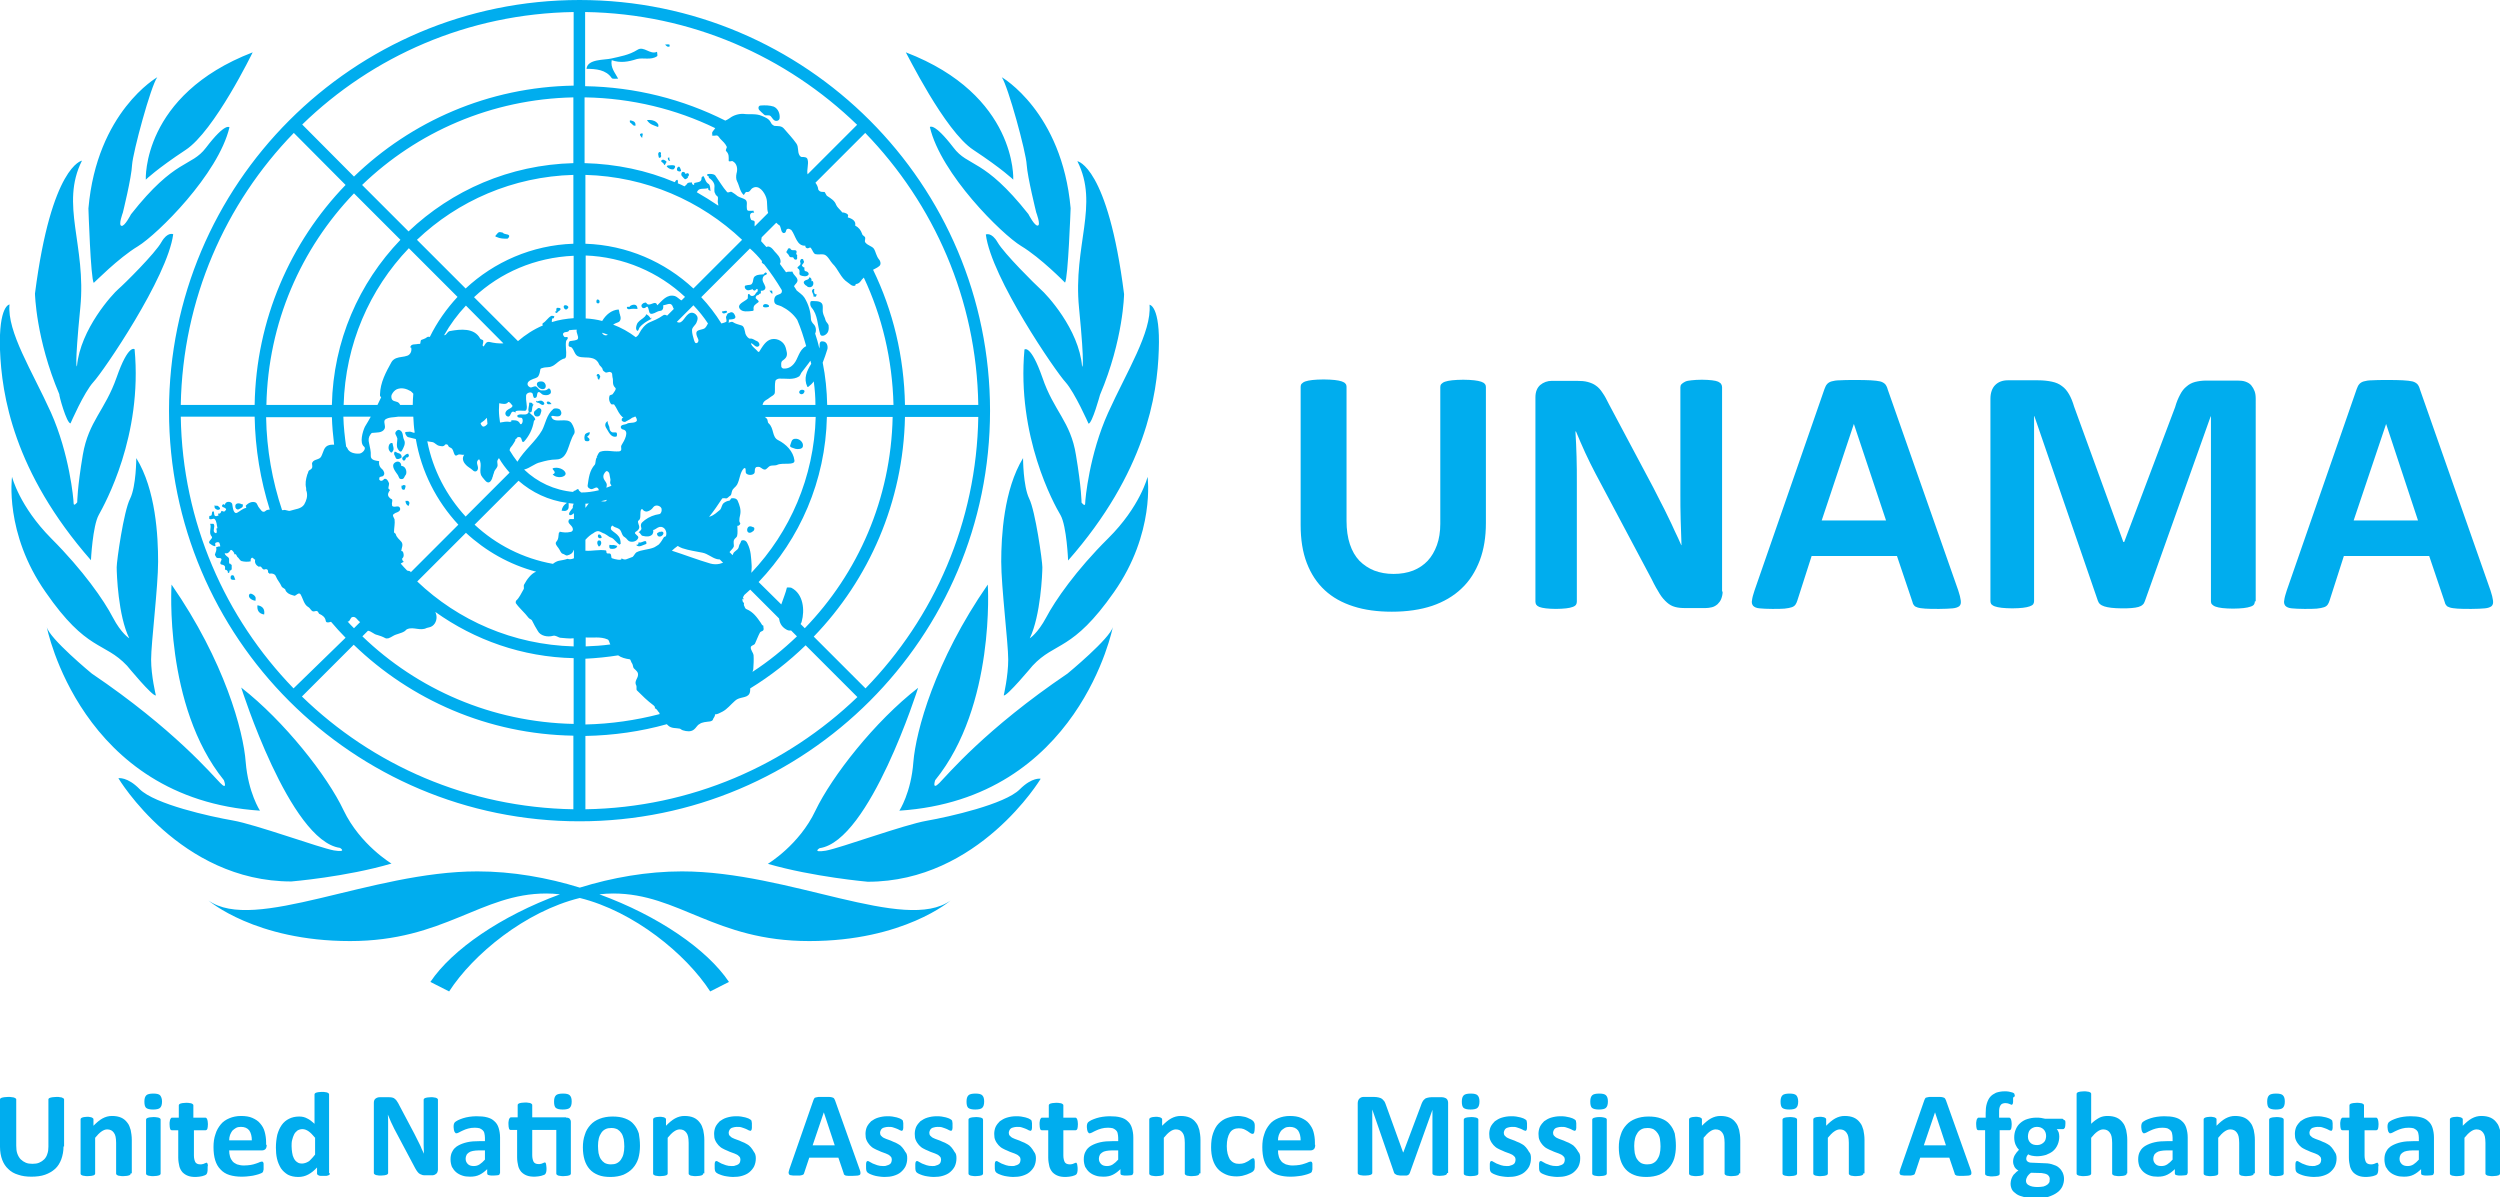 <?xml version="1.0" encoding="utf-8"?>
<!-- Generator: Adobe Illustrator 21.0.0, SVG Export Plug-In . SVG Version: 6.00 Build 0)  -->
<svg version="1.1" id="Layer_1" xmlns="http://www.w3.org/2000/svg" xmlns:xlink="http://www.w3.org/1999/xlink" x="0px" y="0px"
	 viewBox="0 0 893.4 427.9" style="enable-background:new 0 0 893.4 427.9;" xml:space="preserve">
<style type="text/css">
	.st0{fill:#00ADEE;}
</style>
<path class="st0" d="M142,156.7c0,1-0.3,2-0.1,3.1c0.2,0.8,1.2,2.2,1.7,1.3c0.6-1.1,1.5-2.6,0.8-3.9c-0.6-1.2-0.2-2.7-1.4-3.4
	c-0.6-0.4-1-0.1-1.4,0.3c-0.4,0.4-0.4,0.9-0.2,1.2C141.6,155.7,141.9,156.3,142,156.7 M141.4,163.6c0.3,0.8,1.6,0.4,2.1-0.1
	c0.1-0.3,0-0.9-0.4-1.2c-0.4-0.4-1-0.3-1.3-0.6c-0.2-0.1-0.5-0.3-0.7-0.3c-0.3,0.3-0.3,0.8-0.2,1.1
	C141.1,162.9,141.3,163.2,141.4,163.6 M144.4,170.7c0.2-0.5,0.4-0.7,0.7-1.2c0.4-1.1-0.2-3-1.7-3c0-1.5-1.3-2-2.4-1.1
	c-1.3,1.1,0.2,3,1.2,4.4c0.1,0.3,0.4,0.8,0.5,1.1C143.2,171.4,144.1,171.3,144.4,170.7 M140.3,158.5c0-0.2-0.4-0.2-0.5-0.2
	c-0.6,0.2-0.8,0.7-0.9,1.2c-0.2,0.8,0.1,1.6,0.7,2.1c0.2,0.4,0.7-0.1,0.9-0.6C140.9,160.3,140.4,159.4,140.3,158.5 M144.5,164.6
	c0.2-0.2,0.7-0.6,0.5-1.1c0.4,0.1,0.8,0,1.1-0.5c0.2-0.2-0.3-0.5-0.1-0.8c-0.8-0.2-1.4,0.6-2.1,1.2
	C143.4,164,144.2,164.8,144.5,164.6 M144.7,174.7c0.1-0.5,0.4-0.9,0.1-1.3c-0.1-0.1-0.3,0-0.3,0c-0.5-0.3-0.6,0.4-1,0.1
	c-0.1,0.8,0,1.3,0.5,1.5C144.2,175,144.7,175.1,144.7,174.7 M144.9,179c0,0.9,0.5,1.6,1.1,1.8c0.2-0.6,0.7-1.2-0.2-1.8
	C145.7,179,145.2,179,144.9,179 M82.6,205.7c-0.2,0.1-0.3,1.1,0,1.3c0.3,0.3,1,0.2,1.5,0.2C83.7,206.5,83.8,205.1,82.6,205.7
	 M89.1,212.4c-0.6,1,0.7,2.1,2.2,2.3c0-0.5,0.2-1.1-0.1-1.5C90.7,212.4,89.4,211.8,89.1,212.4 M92,216.3c-0.2,1.8,0.5,3,2.4,3.3
	C94.7,217.7,93.9,216.6,92,216.3 M210.5,157.5c0.5-0.5-0.2-1.1-0.7-1.4c0.5-0.5,1.1-0.8,0.9-1.7c-0.6,0.2-1.3,0.4-1.6,0.8
	c-0.3,0.6-0.4,1.7,0,2.3C209.3,157.7,210.3,157.8,210.5,157.5 M197.7,167.3c-1,0.3,1.8,1.5-0.2,2.2c1.4,1.7,5,1.1,4.6-0.5
	C201.6,167.6,199.3,166.8,197.7,167.3 M220.3,156c0.2-0.1,0.3-1.1,0-1.4c-0.3-0.2-0.9,0-1.5-0.1c-0.7-0.3-0.9-0.8-1-1.5
	c0-0.9-0.8-1.5-0.6-2.5c-1.1,0.5-1,1.7-0.7,2.2C217.5,154.2,218.2,156.5,220.3,156 M196.3,143.6c-0.7-0.3-1.2,0.1-0.7,0.7
	c0.2,0.3,1,0.1,1.5,0.1C196.9,144.2,196.7,143.8,196.3,143.6 M78.6,181.9c0.2-0.4-0.3-0.7-0.6-1c-0.4-0.4-1,0.1-1.3-0.4
	c0,0.4-0.1,0.9,0.1,1.1C77.2,182.1,78,182.5,78.6,181.9 M85.5,181.9c0.7-0.4,1.6-0.6,1.2-1.7c0-0.1-0.2,0-0.3,0
	c-1.1-0.6-2.5-0.4-2.3,0.9C84.1,181.7,84.8,182.4,85.5,181.9 M199.1,111.8c0.3-0.7,1.4-0.8,1.2-1.5c-0.1-0.3-0.8-0.3-1.1-0.3
	c-0.5,0-0.4,0.7-0.4,1.3c-0.2-0.1-0.4,0-0.4,0.2C198.5,111.8,199,111.9,199.1,111.8 M202.6,110.5c0.2-0.2,0.8-0.6,0.3-1.1
	c-0.4-0.4-1.1-0.4-1.3-0.2C201.1,109.7,201.9,111,202.6,110.5 M194.2,136.5c-0.7-0.4-2.1-0.2-2.3,0.5c-0.4,1.1,1.6,2.6,2.7,1.9
	C195.4,138.3,195,136.9,194.2,136.5 M193.9,143.4c-0.4-0.4-1.2-0.2-1.8,0c-0.1,0.1-0.3-0.1-0.5-0.2c-0.1,0.5,0.3,0.7,0.5,0.7
	c0.8,0,1.5,1.2,2.2,0.7C194.8,144.2,194.3,143.6,193.9,143.4 M191.2,146.8c-0.6,0.4-0.5,1.4,0.1,1.9c0.6,0.3,1.5,0.2,1.8-0.6
	c0.2-0.7,0.7-1.6,0-2.1C192.3,145.4,191.9,146.3,191.2,146.8 M190.3,144.2c-0.3-0.4-0.7-0.3-1.2-0.3c0.1,1.1-0.5,2.1-0.2,3.1
	c0.2,0.6,1,0.4,1.1,0c0.3-0.9,0-1.7,0.7-2.4c-0.1,0-0.3-0.2-0.4-0.1C190.3,144.4,190.3,144.3,190.3,144.2 M202.6,199.7
	c0,0,0.1,0,0.1,0c0,0,0.1,0,0.1,0H202.6z M214.3,195.2c0.6-0.5,0.7-1.3,0.4-1.8c-0.2-0.4-1.1-0.4-1.2,0.2c-0.2,0.6,0.1,1.1,0.4,1.6
	C213.8,195.3,214.2,195.3,214.3,195.2 M214.7,192.3c0.6-0.1,0.2-0.7-0.1-1.1c-0.2-0.2-0.7-0.3-0.8-0.1
	C213.4,191.7,213.9,192.6,214.7,192.3 M218.2,196.1c0.9,0.1,1.8,0.1,2.4-0.8c-0.1,0-0.3-0.2-0.2-0.3c-0.5,0-1-0.4-1.7-0.2
	c-0.2,0-0.6-0.1-0.9-0.1C217.7,195.2,217.6,195.9,218.2,196.1 M230.9,194.4c0.2,0,0.1-0.9-0.1-1c-0.9-0.2-1.6,0.8-2.6,0.4
	c0,0.4-0.1,0.7-0.3,0.8c-0.1,0.1-0.4,0.1-0.6,0.1C228.3,195.9,229.8,194.7,230.9,194.4 M237.1,190.6c0-0.8-1.1-0.8-1.4-0.2
	c0.1-0.1,0.2-0.3,0.3-0.5c-0.5,0.4-1.3,0.4-1.2,1C235.1,192.4,236.9,191.7,237.1,190.6 M286.9,159.6c0.4-1.5-1.3-3-2.8-2.8
	c-1.3,0.1-1.3,1.3-1.7,2.3c-0.4,0.8,1.2,1,1.9,1.3C285.2,160.6,286.7,160.5,286.9,159.6 M267.9,190.4c0.5,0,1-0.4,1.4-0.7
	c0.4-0.5,0.4-1.2-0.1-1.3c-0.5-0.2-1.1-0.5-1.6-0.2C266.8,188.6,266.7,190.4,267.9,190.4 M286.8,140.8c0.6-0.2,1-1.2,0.4-1.4
	c-0.4-0.2-1.2-0.2-1.5,0.4C285.3,140.5,286.2,141.1,286.8,140.8 M224.9,110.5c1-0.2,1.9-0.2,2.9-0.1v-0.2c-0.1-1.7-1.7-1.5-2.7-0.8
	c-0.1,0,0,0.2,0,0.2c-0.3,0.2-0.8-0.1-1,0.1C223.8,110.2,224.4,110.6,224.9,110.5 M227.7,118.2c0.4,0.2,0.6-0.7,0.8-1.1
	c1.1-1.4,2.6-2.3,4.2-3.1c0.1,0,0-0.4,0-0.6c-0.1,0.1-0.1,0.2-0.2,0.5c-0.3-0.8-0.9-1.3-1.6-1.6c-0.1,0.7-0.8,1.1-1.1,1.4
	c-0.8,0.6-1.9,1.3-2.2,2.2C227.3,116.6,227.1,117.7,227.7,118.2 M213.2,107.3c-0.1,0.5-0.2,1,0.4,1.1c0.8,0.2,0.8-1,0.4-1.2
	C213.8,107,213.3,106.9,213.2,107.3 M179.6,83.1l-0.6-0.1c-1-0.3-1.3,0.6-1.9,1.2c-0.3,0.4,0.4,0.5,0.4,0.5c1.2,0.6,2.6,0.6,3.8,0.6
	c0.2,0,0.9-0.7,0.6-1.2C181.3,83.5,180.3,83.9,179.6,83.1 M266.3,103.1c0.8,1.1,1.7,0.5,2.8,0.2c-0.3,0.4,0.3,0.4,0.4,0.5
	c0.5,0.3,0.7-0.8,1.2-0.5c0.1,0.1,0.1,0.8,0,0.9c-0.7,0.4-0.7,1.1-1.3,1.4c-0.4,0.3-1.2,0.3-1.6-0.5c-0.1-0.1-0.4,0-0.6,0h0.2
	c-0.3,0.5,0,1.4-0.3,1.7c-1.2,1.1-3.9,1.9-2.7,3.6c0.9,1.2,2.9,0.9,4.6,0.7c0.2,0,0.4-0.3,0.3-0.5c-0.2-1.5,0.7-1.8,1.7-2.6
	c0.4-0.4-0.3-0.8-0.8-1.3c-0.4-0.2,0-1.2,0.5-1.2c0.6,0,0.6-0.8,1.2-0.6v-1c1,0.1,1.8-0.5,1.6-1.4c-0.3-1.1-1.3-2-0.9-3.2
	c0.1-0.4,0.4-0.9,1.1-1.1c0.3-0.1,0.5-0.5,0.2-0.7c-0.1-0.1-0.4-0.1-0.5-0.1c0,0.4-0.6,0.2-0.4,0.6c-1,0.2-2.1,0-3,0.6
	c-1.1,0.5-0.6,1.9-1.3,2.8c-0.4,0.6-1.3,0.3-2.1,0.6C266,102,266.1,102.8,266.3,103.1 M259.6,111.1c-0.6-0.1-1.1,0.2-1.6,0.2
	c0.1,1.2,1.4,0.6,2,0.2C259.6,111.7,259.9,111.1,259.6,111.1 M272.8,109c-0.7,1,1.2,1,2,0.6c0,0,0-0.2,0-0.4v0.2
	c0-0.2,0-0.3-0.2-0.4C273.9,108.5,273,108.6,272.8,109 M276.1,104.9c0-0.1-0.1-0.2-0.1-0.5c-0.1-0.1,0.1-0.4-0.1-0.5
	c-0.2-0.1-0.6,0-1,0C275.4,104.1,275.4,105,276.1,104.9 M227.8,17.8c-3,1.9-6.3,2.4-9.3,3.1c-2.4,0.6-8.6,0.1-8.9,3.7
	c3.3,0,7,0.3,9,3.3c0.3,0.4,1.5,0.2,2.3,0.2c-1.1-2.1-2.8-3.9-2.3-6.6c3.1,1.1,5.9,0.6,9-0.4c2.3-0.6,5,0.5,7.2-1c0.3-0.2,0-1,0-1.6
	C232.3,19.7,230.1,16.3,227.8,17.8 M234.6,43.7c-1-0.8-2.1-0.9-3.4-0.8c0.9,1.6,2.5,1.9,4,2.5C235.5,44.5,235.1,44.2,234.6,43.7
	 M228.9,47.8c-0.5,0.2,0.1,1.1,0.6,1.5C229.4,48.6,230.3,47.2,228.9,47.8 M225.1,43c0,0.2-0.1,0.7,0.1,0.8c0.5,0.3,0.7,0.7,1.3,1.1
	c0.2,0,0.5,0,0.6,0c0-0.1,0-0.2,0-0.4C227.1,43.4,226,43.1,225.1,43 M236.2,55.6c-0.2-0.4,0.3-0.9-0.2-1.2c-0.2-0.1-0.4-0.1-0.5,0
	c-0.6,0.6-0.1,1.2-0.1,1.8c0.1,0.2,0.4,0.3,0.6,0.1c0.2-0.2,0.4-0.5,0.2-0.9V55.6z M239.5,57.3c-0.3-0.2-0.3-0.4-0.3-0.7
	c0.1-0.7-0.4,0-0.5-0.3c-0.1,0.5,0,0.8,0.3,1.1C239.2,57.5,239.4,57.5,239.5,57.3 M238.2,57.8C238.2,57.7,238.2,57.7,238.2,57.8
	c-0.5-0.6-1.3-1-1.8-0.5c-0.5,0.6,0.6,0.6,0.9,1.5c0.1,0.5,0.6-0.2,0.7-0.7C238.1,58,238.2,57.9,238.2,57.8c0,0.2,0.1,0.2,0.2,0.3
	C238.4,57.9,238.3,57.9,238.2,57.8 M238.9,59.1h-0.4c0.3,0.2-0.4,0.1-0.2,0.4c0.6,0.8,1.7,1.2,2.4,1c0.4-0.3,0.8-1,0.4-1.3
	C240.5,58.9,239.7,59.1,238.9,59.1 M243.2,61.2c0.4-0.2,0-0.6,0-0.8c-0.2-0.6-0.5-1.1-0.9-0.7c-0.4,0.2-0.6,1.1-0.1,1.4
	C242.4,61.2,242.9,61.4,243.2,61.2 M244.7,64c0.2,0.2,0.8-0.2,1-0.4c0.2,0,0.1-0.4,0.1-0.6c0.2,0.1,0.3,0,0.3-0.2
	c0.2-0.3,0.1-0.8-0.3-0.9c-0.3-0.1-0.7,0.4-1,0.1c-0.1,0,0.1-0.2,0-0.3c-0.3-0.2-0.7-0.4-1-0.2c-0.4,0.3-0.4,1-0.2,1.3
	C243.9,63.2,244.3,63.6,244.7,64 M237.7,15.9c0.4,0.6,1,1.1,1.7,0.6c-0.1,0-0.2-0.1-0.2-0.2c0,0,0.2-0.1,0.2-0.2
	C238.9,15.6,238.3,16,237.7,15.9 M273.1,41c0.5,0.5,1.7-0.1,2.3,0.5c0.6,0.6,1,1.7,2,1.7c0.6,0,1.1-0.3,1.2-0.9
	c0.2-1.6-0.5-3.5-2.1-4.2c-1.5-0.5-3.1-0.5-4.6-0.4c-1,0-1,1.1-0.6,1.6C271.8,39.8,272.4,40.4,273.1,41 M274.1,88.1
	c0.1,0,0.2,0.1,0.4,0.1c0,0,0.1,0,0.1,0L274.1,88.1z M295,114.4c-0.2-1-0.7-1.6-0.9-2.6c-0.2-0.7,0-1.6-0.1-2.5
	c-0.1-1.5-1.7-1.7-3-1.7c-0.6,0-1.3-0.2-1.4,0.4c-0.1,0.6-0.1,1.2,0.4,1.9c2.3,2.6,2.1,6.4,3.1,9.5c0.4,1.3,2.5,0.3,2.9-1.1
	c0.2-0.7,0.2-1.5,0.1-2.1C295.9,115.6,295.2,115.1,295,114.4 M290.7,106h0.4c0.6,0.3,0.6-0.5,0.8-0.8c-1.2,0.1-1-1.2-0.9-1.9
	c-0.1,0-0.3-0.1-0.4,0C289.5,104.1,290.9,104.9,290.7,106 M290.5,100.5c0-0.1-0.3,0-0.5,0c0.1-0.7-0.1-1.3-0.8-1.4
	c-0.1,1-1.2,0.8-1.7,1.3c-0.7,0.5,0.1,1.5,0.8,1.8c0.2,0,0.2,0.3,0.3,0.3C290,103.1,291.1,101.9,290.5,100.5 M288.8,98.3
	c0.5-0.4,0-1.3-1-1.4c-0.4-0.1-0.4-0.8-0.3-1.3c-0.3,0-0.5-0.2-0.6-0.3c-1-0.7,0.9-1.2,0.3-2.1c-0.2-0.2-0.1-0.6-0.3-0.6
	c-0.4-0.2-0.8,0-0.9,0.5c-0.3,0.4,0.3,0.9,0,1.4c-0.3,0.6-1.4,1-0.9,1.4c1.3,0.7,0,2.1,1,2.5C286.8,98.7,288.2,99,288.8,98.3
	 M284.9,91.1c-0.3,0.2-0.1-0.6-0.4-0.2c0.1-0.5,0.4-1.2-0.1-1.4c-0.6-0.3-1.5,0.3-2-0.7c-0.1-0.1-0.5-0.1-0.7,0
	c-0.2,0.1-0.2,0.3-0.2,0.4c-0.3,0.5-0.7,0.8-0.3,1.2c0.5,0.4,0.7,0.8,0.9,1.2c0.4,0.7,1.3,0,1.5,0.6c0.2,0.6,0.7,0.7,1.1,0.5
	C285.1,92.4,284.7,91.6,284.9,91.1 M213.6,134.5c-0.1,0.3-0.1,0.7,0.2,1.1h0.4c0-0.2,0-0.4,0.2-0.7c0.3-0.3-0.1-0.8-0.3-1.1
	c-0.3-0.4-1.1,0-0.8,0.7H213.6z M243.7,311.4c-12.4,0-24.9,2.2-36.5,5.8c-11.7-3.6-24.1-5.8-36.6-5.8c-38.2,0-79.7,22.1-96.1,10.4
	c0,0,16.7,14.5,50.6,14.5c33.7,0,46.7-17,70.1-17c1.6,0,3.3,0.1,4.9,0.3c-21,7.7-38.5,19.7-46.3,31.3l6.7,3.4
	c8.6-13.3,27.2-28.6,46.7-33.4c19.4,4.8,38,20.1,46.6,33.4l6.7-3.4c-7.8-11.6-25.2-23.6-46.3-31.3c1.6-0.2,3.3-0.3,4.9-0.3
	c23.5,0,36.3,17,70.1,17c33.8,0,50.5-14.5,50.5-14.5C323.4,333.5,282,311.4,243.7,311.4 M364.4,282.1c-5.3,5.3-25.2,9.8-33.2,11.2
	c-8.1,1.4-31,9.8-36.1,10.7c-5.1,0.8-2.2-0.9-2.2-0.9c17.9-2.5,35.2-57.3,35.2-57.3c-15.5,12-30.8,31.6-36.7,43.9
	c-5.8,12.3-17,19-17,19c16.2,4.7,35.7,6.4,35.7,6.4c39.7,0,61.8-36.8,61.8-36.8S368.9,277.6,364.4,282.1 M381.5,240.7
	c-29.4,19.9-43,36.3-45.8,39.1c-2.8,2.8-1.5-1-1.5-1c21.6-26.6,18.8-69.9,18.8-69.9c-19,27.4-25.7,52.5-26.6,63.4
	c-0.8,11-5,17.4-5,17.4c64.3-4.2,76.3-65.7,76.3-65.7C396.8,228.1,381.5,240.7,381.5,240.7 M396,192.4c-11.5,11.4-19,22.3-22.1,28.2
	c-3.1,5.8-5.9,7.5-5.9,7.5c3.9-8.1,4.5-23.2,4.5-25.4c0-2.2-2.5-20.1-4.7-24.5c-2.2-4.5-2.2-14.5-2.2-14.5c-6.9,11.3-7.8,28-7.8,37
	c0,9,2.5,29.1,2.5,35c0,5.9-1.6,12.8-1.6,12.8c1,0.6,10.3-10.6,10.3-10.6c8.1-8.7,14.2-5,29.1-26.3c14.8-21.1,12-41.2,12-41.2
	S407.5,181,396,192.4 M410.8,108.9c0.8,9.8-8.1,23.8-14.8,38.6c-6.7,14.8-8.2,30.9-8.2,32.4c0,1.4-1.3-0.3-1.3-0.3s0-5.1-2-17
	c-1.9-12-7.9-15.6-12-27.7c-4.2-12-6.4-10-6.4-10c-2.8,31,10.5,55.2,12.9,59.2c2.2,3.9,2.7,16.2,2.7,16.2
	c27.7-31.5,31.9-59.2,32.4-75.2C414.7,109.2,410.8,108.9,410.8,108.9 M385.6,110c2.2,22.4,1.1,21,1.1,21
	c-1.1-13.4-12.8-25.9-14.8-27.6c-1.9-1.7-13.1-12.8-15.4-16.8c-2.2-3.8-4.2-2.8-4.2-2.8c1.9,15.4,25.1,49.2,28.5,52.8
	c3.3,3.7,8.2,14.8,8.2,14.8c1.3,0,4.1-10.3,4.1-10.3c8.4-19.8,8.6-36,8.6-36c-5.8-45.8-16.7-47.5-16.7-47.5
	C392.9,73.2,383.4,87.7,385.6,110 M370.3,75.9c0,0,1.7,4.5,0.6,4.7c-1.1,0.4-3.4-4.1-3.4-4.1c-16-20.2-21.5-16.7-26.8-23.8
	c-7-9.1-8.4-7.3-8.4-7.3c3.9,16.8,25.7,38.3,32.6,42.5c7,4.2,15.7,13.1,15.7,13.1c1.1-1.5,2-26.6,2-26.6
	C379.5,39.9,358,27.6,358,27.6c2.2,3.1,8.7,26.8,8.9,31.3C367.2,63.4,370.3,75.9,370.3,75.9 M347.9,53.6
	c10.3,6.8,14.2,10.6,14.2,10.6s1.5-30.2-38.4-45.5C323.8,18.6,337.6,46.9,347.9,53.6 M139.9,308.6c0,0-11.2-6.7-17.1-19
	c-5.8-12.3-21.2-31.9-36.6-43.9c0,0,17.3,54.8,35.3,57.3c0,0,2.8,1.7-2.2,0.9c-5-0.9-28-9.3-36.1-10.7c-8.1-1.4-27.9-5.8-33.3-11.2
	c-4.4-4.5-7.6-3.9-7.6-3.9S64.3,315,104.1,315C104.1,315,123.6,313.4,139.9,308.6 M87.8,272.3c-0.8-10.9-7.5-36-26.5-63.4
	c0,0-2.8,43.3,18.7,69.9c0,0,1.5,3.9-1.3,1c-2.8-2.8-16.5-19.2-45.9-39.1c0,0-15.3-12.6-16.1-16.7c0,0,12,61.5,76.2,65.7
	C92.9,289.7,88.7,283.3,87.8,272.3 M45.4,237.9c0,0,9.2,11.2,10.3,10.6c0,0-1.7-7-1.7-12.8c0-5.9,2.5-26,2.5-35c0-9-0.8-25.7-7.8-37
	c0,0,0,10-2.2,14.5c-2.3,4.4-4.8,22.3-4.8,24.5c0,2.2,0.5,17.4,4.5,25.4c0,0-2.8-1.6-5.9-7.5c-3.1-6-10.6-16.8-22-28.2
	c-11.4-11.5-14-22-14-22s-2.8,20.1,12,41.2C31.1,233,37.2,229.2,45.4,237.9 M35.3,184c2.2-4,15.7-28.2,12.8-59.2c0,0-2.2-2-6.4,10
	c-4.2,12-10,15.6-12.1,27.7c-2,11.9-2,17-2,17s-1.3,1.7-1.3,0.3c0-1.5-1.5-17.6-8.1-32.4c-6.7-14.8-15.7-28.8-14.8-38.6
	c0,0-3.9,0.3-3.4,16.2c0.6,16,4.8,43.6,32.5,75.2C32.5,200.2,33.1,187.9,35.3,184 M25.2,151.3c0,0,4.8-11.1,8.2-14.8
	c3.4-3.6,26.5-37.4,28.5-52.8c0,0-2-1-4.2,2.8c-2.2,4-13.4,15.1-15.4,16.8c-2,1.7-13.6,14.3-14.8,27.6c0,0-1,1.4,1.2-21
	c2.2-22.3-7.3-36.8,0.6-52.5c0,0-10.9,1.7-16.8,47.5c0,0,0.3,16.2,8.7,36C21,141.1,23.8,151.3,25.2,151.3 M49.3,88
	c7-4.3,28.7-25.7,32.7-42.5c0,0-1.4-1.9-8.4,7.3c-5.3,7-10.9,3.6-26.8,23.8c0,0-2.3,4.5-3.4,4.1c-1.2-0.2,0.5-4.7,0.5-4.7
	s3.1-12.5,3.3-17.1c0.3-4.5,6.7-28.2,9-31.3c0,0-21.6,12.3-24.6,46.9c0,0,0.8,25.1,1.9,26.6C33.6,101.1,42.3,92.2,49.3,88
	 M52.1,64.2c0,0,3.9-3.8,14.2-10.6c10.3-6.7,24-34.9,24-34.9C50.6,34,52.1,64.2,52.1,64.2 M207.1,293.5c81,0,146.7-65.7,146.7-146.7
	C353.8,65.8,288.1,0,207.1,0c-81,0-146.7,65.8-146.7,146.8C60.4,227.9,126.1,293.5,207.1,293.5 M64.6,148.9H91
	c0.2,11.5,2.1,22.7,5.4,33.2c-0.4,0-0.8,0.1-1.1,0.2c-0.1,0.1-0.5,0.3-0.7,0.5c-1,0.4-1.4-0.7-1.9-1.2c-0.6-0.6-0.7-1.6-1.3-2
	c-1.2-0.6-2.8,0.1-3.7,1.3c0.5-0.1,0,0.6,0.4,0.6c-1.3,0.1-2.3,1.2-3.3,1.7c-1.3,0.7-1.6-1.6-1.8-3c-0.1-0.7-1.3-1.2-2.2-0.6
	c-0.2,0.2-0.4,0.4-0.4,0.8c-0.3,0-0.5-0.4-0.8-0.1c-0.9,1,0.7,0.9,1.1,1.5c0.3,0.3-0.1,0.6-0.4,0.9c-0.4,0.4-1.1-0.4-1.2,0
	c-0.2,0.7-0.6,1-1.1,0.8c0,0.2-0.1,0.3,0,0.4c0,0.2,0.1,0.3,0.3,0.2c-0.5,0.2-1,0.5-1.4,0.3c-0.5-0.3-0.3-1-0.5-1.6
	c-0.1-0.1-0.6,0-0.6,0.2c-0.2,1,0.1,1.3-1,1.4c0.1,0.4-0.3,1,0.2,1.1c0.6,0.3,1.2-0.4,1.7,0c0.8,0.8,0.7,2.1,1,3.2
	c0,0.1-0.2,0.2-0.4,0.2c0.2,0.6,0.4,2.1-0.5,1.5c-1-0.6,0.2-2.1-0.4-3.1c-0.1-0.2-0.8-0.1-1.3-0.1c0.6,1.5-0.7,3.2,0.6,4.6
	c0.5,0.7-1.6,1.6-0.8,2.4c0.5,0.4,1.2,0.9,1.9,1c0.4,0,0-0.8,0.1-1c0.1-0.4,1.2-0.7,1.5-0.2c0.1,0.3,0.3,0.8,0.3,1.3
	c-0.5-0.1-1,0.1-1.5,0.3c0.4,1-0.2,1.7-0.4,2.6c0,0.2,0.3,0.6,0.4,0.8c0.3,0.8,1.5,0.1,1.9,0.7c0.3,0.5-0.6,1.1-0.3,1.8
	c0.2,0.4,0.9,0.2,1.3,0.6c0.5,0.3,0.3,0.9,0.3,1.5c0.5-0.1,1.2,0.5,1,1.1c0.6,0.2,0.7-0.4,0.6-0.8c1.2,0,0.7-1.1,0.8-2.1
	c-0.4,0.2-0.4-0.7-0.8-0.3c-0.3-0.7,0-1.4-0.2-2c-0.4-0.7-1.3-0.8-1.5-1.8c0.9,0.2,1.5-0.1,2-1c0.3-0.5,1,0.2,1.3,0.8
	c0.2,0.1,0.1,0.3,0.1,0.6c0.8-0.3,0.8,0.5,1.1,0.9c0.6,0.4,0.8,1.2,1.5,1.5c1.1,0.3,2.2,0.3,3.3,0.1c-0.1-0.5,0-1,0.3-1.2
	c0.5-0.4,0.7,0.5,1.3,0.6c-0.3,1.1,0.3,2,1.2,2.5c0.2,0,0.6-0.1,0.8,0c0.4,0.3,0.5,0.8,1,1c0.4,0.1,0.7-0.2,1-0.1
	c0.6,0.1,0.6,0.6,0.6,1.2c0.1,0,0.4,0.2,0.4,0.4c1-0.2,2.1,0.1,2.4,1c0.5,1.3,1.5,2.3,2,3.5c0.2,0.6,1.3,0.8,1.4,1.3
	c0.1,0.5,0.4,0.7,0.5,0.8c0.7,0.8,1.7,1,2.7,1.3c0.3,0.1,0.9-0.6,1.5-0.8c0.3-0.1,0.7,0.2,0.7,0.3c0.9,1.5,1.2,3.6,2.7,4.5
	c0.8,0.4,1,1.4,1.8,1.6c0.5,0.1,1.1-0.4,1.6,0c0.3,0.2,0.4,0.9,0.7,0.9c1.1,0.5,2,1.2,2.2,2.4c0,0.2,0.2,0.6,0.5,0.6
	c0.5,0.1,1-0.1,1.4-0.2c1.7,2,3.4,3.9,5.2,5.7L104.9,246C80.5,220.8,65.2,186.7,64.6,148.9 M197,112.9c-1.2,0.6-1.8,1.9-3,2.6
	c-0.2,0.2-0.2,0.4-0.1,0.6c0,0.1,0.1,0.1,0.1,0.2c-3.3,1.4-6.2,3.3-8.9,5.6l-15.7-15.7c9.4-8.8,21.8-14.2,35.6-14.8v22.3
	c-2.7,0.2-5.3,0.6-7.8,1.4c0-0.4,0-0.8,0.1-1.1c0-0.2,0.1-0.3,0.3-0.2c0.4,0,0.4-0.4,0.5-0.8C197.7,112.9,197.2,112.8,197,112.9
	 M143.9,199.4c0.5-0.5,0.4-1.4,0.2-1.9c0-0.2-0.2-0.6-0.7-0.6c0.1-1.2,0.8-2.1,0.1-3.2c-0.8-1-1.8-1.6-2.1-2.9
	c0-0.1-0.6-0.4-0.6-0.6c0-1.5,0.4-3.1,0.2-4.6c-0.2-0.6-0.9-1.4-0.4-1.8c0.2-0.2,0.8-0.6,1.3-0.7c1-0.4,1.4-1.1,0.9-1.8
	c-0.5-0.7-1.6,0-2.3-0.3c-0.4-0.1-0.4-0.3-0.4-0.7c-0.2-0.6,0.4-1.6-0.1-1.9c-0.5-0.2-0.9-0.6-1.1-0.9c-0.5-0.8-0.1-1.6,0.5-2.4
	c-0.3,0.1-0.2-0.6-0.6-0.4c-0.1-0.8,0.5-1.7,0.1-2.3c-0.3-0.7-0.8-1.6-1.7-1.2c-0.1,0,0,0.2-0.1,0.2c-0.5,0.5-1.1,0.6-1.5,0.1
	c-0.1-0.1-0.1-0.6,0-0.9c0.4-0.4,1.1-0.2,1.4-0.6c0.7-0.7,0.1-1.7-0.2-2.1c-1.1-0.9-1.5-1.8-1.3-3.1c-1.2-0.2-3.1-0.3-3-2
	c0.1-1.5-0.3-2.9-0.6-4.4c-0.3-1.1-0.2-2.2,0.4-3c0.2-0.2,0.4-0.7,0.7-0.7c1.6-0.2,3.5,0.1,4.4-1.4c0.6-1.1-0.6-2.7,0.3-3.4
	c1.3-0.9,3-0.7,4.6-1h5.4c0.1,1.9,0.2,3.8,0.5,5.7c-0.8,0.2-1-0.5-2.2-0.3c-0.7,0.1-1.3-0.1-1.2,0.5c0.1,0.4,0.6,1.3,1,1.4
	c1.1,0.3,2,0.5,2.8,0.7c2,11.7,7.4,22.2,15.2,30.6l-17,17c0-0.2-0.3-0.4-0.4-0.4c-0.3-0.1-0.6-0.1-0.9-0.2c-0.8-0.8-1.6-1.7-2.3-2.5
	c0.4-0.2,0.7-0.5,1.1-0.6C143.6,200.2,143.6,199.5,143.9,199.4 M130.1,159.6c0.9,0.7-0.5,2.4-1.7,2.5c-1.6,0.1-3.7-0.3-4.3-2
	c-0.1-0.2-0.2-0.3-0.4-0.5c-0.5-3.5-0.9-7.1-1-10.7h9.8c-0.6,1.1-1.3,2.3-2.1,3.6C129.6,154.2,128.4,158.3,130.1,159.6 M128.7,222.3
	l-2.2,2.2c-0.8-0.8-1.6-1.6-2.3-2.4c0.1,0,0.2,0,0.3,0c0.7-0.3,0.7-1.5,1.5-1.6C127.2,220.2,127.7,221.7,128.7,222.3 M146.9,124.1
	c0.4,1.2-0.2,2.6-1.3,3c-1.3,0.5-2.8,0.4-4,0.9c-0.6,0.2-1.4,0.8-1.7,1.4c-2,3.6-4,7.3-4.1,11.5v0.5c0,0.2,0.4,0.5,0.4,0.6
	c-0.5,1-0.9,1.9-1.3,2.7h-12.1c0.6-21.7,9.3-41.4,23.3-56l17.4,17.4c-3.9,4.2-7.3,9-9.9,14.3c-0.4-0.1-0.7-0.1-1,0.1
	c-0.7,0.6-1.5,0.7-2.1,1c-0.2,0.2-0.2,0.7-0.3,1.2c0,0.3-0.6,0.2-0.8,0.2c-1,0.3-2.6-0.2-2.8,1.3H146.9z M147.7,140.7
	c-0.1,1.3-0.2,2.7-0.2,4h-4.5c-0.1-0.2-0.2-0.4-0.3-0.5c-0.7-1-2.2-0.5-2.7-1.6c-0.2-0.6-0.2-1.2,0-1.6c0.4-0.8,1-1.5,1.8-1.9
	c1.8-0.7,3.4-0.2,5,0.7C147.1,140,147.4,140.4,147.7,140.7 M152.7,157.7c0.6,0.1,1.2,0.2,1.9,0.3c0.8,0.2,1.4,1.1,2.3,1.3
	c0.7,0.1,1.5,0.5,2.2-0.4c0.2-0.3,1,0,1,0.2c0.2,0.7,0.6,0.7,1.1,1c1.2,0.6,0.8,3.5,2.3,2.5c0.8-0.5,1.5,0.1,2.4-0.1
	c-0.9,1.2-0.4,2.5,0.4,3.4c0.7,0.9,1.7,1.3,2.6,2.1c0.7,0.8,1.7,0.6,1.9-0.5c0.2-1.1-1.1-2.4,0.4-3.4c1.4,2-0.4,4.5,1.1,6.3
	c0.1,0.2,0.2,0.3,0.3,0.4c0.7,0.8,1.2,1.7,2.1,1.6c0.6-0.2,0.9-0.8,1.2-1.5c0-0.2,0.1-0.5,0.2-0.6c0.1-0.7,0.4-1.1,0.5-1.7
	c0.3-0.9,1.4-1.6,1.2-2.6c0-0.3-0.1-0.7-0.1-1c0-0.5,0.3-0.9,0.6-1.3c1.1,1.9,2.4,3.6,3.8,5.2l-15.7,15.7
	C159.6,177.2,154.7,168,152.7,157.7 M171.9,151.1c0.8-0.5,1.5-1.1,2.1-1.8c0.1,0.7,0.1,1.4,0.2,2.2c-0.5,0.6-1.1,1.1-1.7,0.9
	C172.1,152.1,171.5,151.3,171.9,151.1 M174.9,122.2c-1.2-0.2-1.5,0.8-2.1,1.7c0-0.2-0.1-0.3-0.3-0.3c-0.1-0.6,0.3-1.1,0.2-1.8
	c-0.1-0.5-0.9-0.4-1.1-0.8c-2.1-3.9-7-3.4-10.8-2.7c-0.7,0.1-1,0.8-1.4,1.2c-0.2,0.2-0.4,0.3-0.7,0.3c2.2-3.9,4.8-7.4,7.8-10.6
	l13.4,13.5C178.2,122.8,176.6,122.6,174.9,122.2 M166.4,103.1L149,85.7c14.6-13.9,34.3-22.6,55.9-23.2v24.6
	C190.1,87.6,176.6,93.6,166.4,103.1 M146,82.7l-16.6-16.6c19.6-18.9,46.2-30.7,75.5-31.3v23.5C182.1,58.9,161.5,68,146,82.7
	 M143.1,85.7c-14.8,15.4-24,36.1-24.5,59H95.2c0.6-29.4,12.4-55.9,31.3-75.6L143.1,85.7z M118.6,148.9c0.1,3.4,0.4,6.7,0.8,10
	c-0.7,0-1.3,0-1.9,0.2c-1.8,0.5-1.9,2.5-2.7,4c-0.6,1.3-2.6,0.9-3.2,2.2c-0.3,0.5,0.3,1.4-0.2,2.1c-0.3,0.5-1,0.5-1.2,1.1
	c-0.1,0.3-0.2,0.8-0.4,1.1c-0.5,1.7-0.8,3.2-0.4,4.8c0,0.5,0,1,0.2,1.3c0.4,1.7-0.1,3.2-0.9,4.6c-1.1,1.6-3.1,1.6-4.9,2.2
	c-0.8,0.3-1.7-0.5-2.6-0.2c-0.1,0-0.2,0-0.4,0c-3.5-10.5-5.5-21.6-5.7-33.2H118.6z M205,289.2c-37.7-0.6-71.9-15.8-97.1-40.3
	l18.5-18.5c20.4,19.7,48,32,78.5,32.5V289.2z M205,258.7c-29.3-0.6-55.9-12.4-75.5-31.3l2-2c1.3,0.2,2.1,1.3,3.3,1.5
	c1,0.3,1.9,0.6,2.8,1.1c0.3,0.2,0.8,0.2,1.2,0.1c0.6-0.2,1.1-0.5,1.6-0.8c1.3-0.8,3-0.9,4.3-1.8c0.3-0.2,0.5-0.6,0.9-0.7
	c2.2-0.9,4.6,0.8,6.9-0.4c0.6-0.2,1.3-0.2,2-0.7c1.4-1,1.8-2.9,1.3-4.4c-0.1-0.2-0.2-0.4-0.2-0.6c14,10,31,16.1,49.4,16.5V258.7z
	 M205,231c-21.7-0.6-41.3-9.3-55.9-23.2l17.4-17.4c7,6.5,15.6,11.4,25.1,13.9c-1.7,0.6-3.3,2.7-4.3,4.6c-0.3,0.5,0.1,1.3-0.2,1.7
	c-0.9,1.5-1.4,2.9-2.7,4.1c-0.1,0.1-0.1,0.5-0.1,0.8c1.4,2,3.1,3.3,4.6,5.3c0.4,0.5,1.1,0.5,1.3,1.1c0.6,1.3,1.3,2.4,2,3.6
	c0.9,1.7,3.4,2.3,5.5,1.7c0.8-0.2,1.7,0.5,2.4,0.7c1.6,0.1,3.3,0.4,4.9,0.2V231z M205,185.5c-0.7,0.1-1.6-0.3-1.8,0.5
	c-0.4,1,1,1.6,1.4,2.6c0.3,0.6,0.1,1.4-0.8,1.5c-1.3,0.3-2.5,0.2-3.8-0.1c0,0.4-0.3,0.3-0.3,0.5c-0.2,1.1,0,2.1-0.9,3.1
	c-0.6,0.7,0.3,1.6,0.8,2.3c0.6,0.8,0.8,1.8,1.5,2c0.6,0.1,1,0.7,1.6,0.6c1.1-0.3,1.9-0.7,2.3-1.9c0-0.1,0.1-0.1,0.1-0.1v3
	c-0.7,0.3-1.5,0.5-2.3,0.2c-1.1,0.4-2.1,0.5-3.1,0.7c-0.8,0.2-1.5,0.6-2.1,1.1c-10.7-1.9-20.4-6.9-28-14l15.7-15.7
	c4.8,4.2,10.7,7,17.3,7.9c-1.1,0.7-1.7,1.5-1.9,2.8c0.6,0,1.1,0.2,1.6,0c1.2-0.5,0.9-1.6,0.9-2.7c0.6,0.1,1.2,0.1,1.8,0.2
	c-0.2,0.5-0.4,1-0.3,1.5c-0.2,0.2-0.5,0.6-1,1.3c-0.1,0.1-0.5,0.8-0.3,1.1c0.4,0.5,1.1,0,1.7-0.5V185.5z M209.2,289.2V263
	c10.1-0.2,19.8-1.6,29.1-4.2c0.2,0.2,0.3,0.3,0.5,0.5c1.2,1.1,2.8,0.8,4.2,1.1c0.3,0.2,0.7,0.5,1.1,0.6c1.3,0.4,2.8,0.6,3.9-0.3
	c0.7-0.5,1.2-1.6,1.9-1.9c1-0.8,2.5-0.8,3.9-1c0.3-0.1,0.7-0.2,0.9-0.5c0.2-0.8,0.9-1.2,0.8-2c1,0,1.8-0.6,2.7-1
	c1.7-0.9,2.9-2.5,4.5-3.9c1.6-1.5,4.2-0.8,5.1-2.5c0.3-0.6,0.3-1.2,0.3-1.9c7.2-4.4,13.8-9.6,19.8-15.4l18.5,18.5
	C281.1,273.4,247,288.6,209.2,289.2 M212.1,190.5c0.5-0.4,1.3-0.9,2.1-0.6c0.6,0.2,1.1,0.6,1.8,0.8c0.6,0.3,1.1,0.7,1.7,1.1
	c0.1,0.1,0.6,0.3,0.9,0.4c1,0.5,1.7,1.8,2.8,2.4c0.3,0.2,0.1-0.4,0.4-0.2c0-1.1-0.2-2.1-0.7-2.7c-0.7-1-1.8-1.5-2.6-2.3
	c-0.3-0.3-0.3-1,0.1-1.4c0.1-0.2,0.5-0.2,0.5,0c0.6,0.5,1.2,0.5,1.9,0.9c1.3,0.6,1,2.5,2.3,3.1c0.7,0.4,1,1.3,1.8,1.5
	c0.9,0.3,2.4,0,2.9-1.1c0.4-0.7-0.4-1-0.8-1.5c-0.9-0.7,0.5-1,0.9-1.6c0.8-1,0-1.8-0.1-2.7c-0.1-0.4,0.2-0.6,0.4-0.8
	c0,0,0.1-0.1,0.2-0.2c0.5-1.1,0-2.4,0.5-3.5c0.2-0.2,0.5-0.2,0.5-0.1c0.3,0.5,1,0.9,1.6,0.8c0.9-0.2,1.7-0.7,2.3-1.6
	c0.8-1,2.5-0.5,2.9,0.5c0.2,0.8-0.1,1.8-0.7,2c-2,0.3-3.7,1-5.2,2.1c-0.2,0.2-0.4,0.3-0.6,0.5c-0.8,0.6-1.1,1.2-0.7,2.5
	c0.1,0.5-0.5,1-1,1.4c0.8,0.3,0.8,1.2,1.5,1.3c1.3,0.3,2.5,0.4,3.4-0.5c0.2-0.3,0.5-1,0.3-1.6c0.8-0.1,1.4-0.9,2.3-1.1
	c1.8-0.3,2.8,1.7,2.3,3.2c-0.1,0.3-0.5,0.3-0.7,0.4c-0.6,1-1.2,2-1.9,2.7c-0.5,0.3-1,0.7-1.6,1c-2.1,0.9-4.6,0.8-6.4,1.8
	c-0.5,0.4-0.8,1.1-1.3,1.6c-0.8,0.3-1.6,0.6-2.4,0.9c-0.5,0.1-1.1,0-1.6-0.4v0.2c0,0.7-2.3,0.2-3.4-0.2c-0.4-0.1-0.1-1.2-0.6-1.6
	c-0.4-0.3-1.1,0.1-1.3-0.3c-0.2-0.2,0-0.8-0.3-0.9c-2.5-0.4-4.8,0.3-7.3,0.1v-3.9C210.1,191.9,211,191.1,212.1,190.5 M209.2,181.5
	V180c0.4,0,0.8,0,1.2-0.1C210,180.4,209.6,181,209.2,181.5 M218.2,173c0.1,0.2,0.2,0.4,0.3,0.6c-0.6,0.2-1.2,0.5-1.8,0.7
	c0-0.2,0.1-0.4,0.1-0.6c0.3-1.1-0.8-1.8-1.1-2.8c-0.3-1,0.2-1.8,0.8-2.4c0.4-0.4,1,0.1,1.2,0.6c0.2,0.6,0.2,1.3,0.4,2
	C218.3,171.7,217.8,172.5,218.2,173 M216.9,178.6c-0.2,0.3-0.3,0.6-0.8,0.6c-0.4,0-0.9,0-1.3-0.1
	C215.6,178.9,216.3,178.8,216.9,178.6 M217.1,228.5c0.6,0.2,0.6,1.1,1,1.8c-2.9,0.4-5.9,0.6-8.8,0.7v-3.2
	C211.9,228,214.6,227.4,217.1,228.5 M220.9,234.2c1.1,0.8,2.6,1.2,4.1,1.4c0.4,0,0.5,1.1,0.9,1.5c0.4,0.6,0.2,1.5,0.8,1.9
	c0.7,0.7,1.4,1.2,1.3,2.2c0,1.2-1.5,2.3-0.6,3.8c0.2,0.5-0.1,1.3,0.2,1.7c1.9,1.9,3.7,3.7,6,5.4c0.2,0.2,0.6,0.5,0.4,1
	c0.9,0.3,1,1.1,1.6,1.6c0.1,0.1,0.1,0.3,0.1,0.5c-8.5,2.2-17.4,3.5-26.5,3.7v-23.5C213.2,235.2,217.1,234.8,220.9,234.2 M282.7,210
	c-0.5-0.1-1.5-0.1-1.5,0c-0.4,1.8-1.3,3.9-2,6l-8.1-8c14.7-15.4,23.9-36.1,24.4-59h23.5c-0.6,29.3-12.4,55.9-31.4,75.5l-1.5-1.5
	c0.2-0.3,0.4-0.7,0.4-0.9C287.6,218.2,287.2,212.2,282.7,210 M269.3,234.2c-0.1-1-1.1-1.9-1-2.9c0.1-0.7,1.2-0.7,1.5-1.3
	c0.6-1.3,1.1-2.7,1.8-4c0.1-0.2,0.6-0.4,1-0.6c0.6-0.5,0.1-1.1,0.2-1.8c-0.5-0.1-0.7-0.7-0.9-1c-1.4-2-2.7-3.9-5.1-4.9
	c-0.6-0.2-0.6-0.8-0.9-1.3c-0.2-0.2,0.1-0.8-0.1-1c-0.6-0.4-0.4-0.9-0.5-1.4h0.5c0,0.2-0.2,0.3-0.4,0.2c0.2,0,0.4,0.1,0.4,0
	c0.1-0.1,0-0.3,0-0.3c-0.2,0-0.3-0.2-0.3-0.3c0.1-0.4,0.3-0.7,0.5-1c0.7-0.6,1.4-1.3,2.1-1.9l10.3,10.3c0.2,1.5,0.8,2.9,2.5,3.9
	c0.6,0.4,1.2,0.5,1.8,0.4l2.1,2.1c-4.9,4.7-10.2,9-15.9,12.7c0.1-0.4,0.3-0.7,0.3-1.1C269.3,237.5,269.4,235.8,269.3,234.2
	 M262.4,192.8c0.2-0.4,0.8-0.7,1-1.2c0.3-1.2,0.1-2.5,0.1-3.7c0.7,0.1,1.2-0.7,1-1c-0.2-0.2-0.2-0.5-0.3-0.7c0-0.7,0.1-1.5,0.3-2.2
	c0.4-1.8-0.2-3.5-0.9-5.1c-0.4-0.8-1.4-1-2.3-0.8c-0.2,0.2-0.3,0.6-0.6,0.8c-0.9,0.1-1.6,0.5-2.1,0.9c-0.7,0.6-0.7,1.8-1.3,2.4
	c-1.1,0.9-2.1,1.9-3.6,2.4c-0.1,0.1-0.2,0-0.3,0.1c1.7-2.1,3.2-4.3,4.7-6.6c0.4-0.1,0.9-0.1,1.3,0c0.6,0.1,1-0.7,1.6-1
	c0.4-0.2,0.4-1.1,0.6-1.6c0.3-1,1.3-1.4,1.8-2.3c1-1.8,1-4.4,2.4-5.8c1-0.7,0.5,1.3,0.8,1.7c0.6,0.8,2.3,0.8,2.9,0.1
	c0.5-0.5-0.1-1.8,0.8-2.3c0.4-0.1,0.9-0.1,1.2,0c0.7,0.4,1.5,1.2,2.2,0.8c0.5-0.3,1-1,1.5-1.2c0.8-0.3,1.8,0,2.6-0.4
	c2-0.9,6.4,0.4,6.1-1.6c-0.4-3.2-3-5.8-5.8-7.2c-2.3-1.1-1.4-4.2-3.4-6c-0.5-0.4-0.2-1.2-0.7-1.7c-0.1-0.2-0.4-0.4-0.7-0.6
	c0,0,0,0-0.1,0h18.3c-0.6,21.6-9.2,41.1-23,55.7c0-0.9,0.2-1.9,0.1-2.8c-0.2-2.7-0.2-5.2-1.5-7.7c-0.3-0.8-1-1.3-1.9-1.1
	c-0.5,0.1-0.4,0.7-0.7,1.1c-0.3,0.4-0.4,0.9-0.6,1.6c-0.4,0.9-1.6,1.2-1.9,2.1c-0.1,0.2-0.1,0.3-0.2,0.5l-1.1-1.1
	c0.5-0.7,1.2-1.2,1.5-1.9C262.4,194.7,261.9,193.6,262.4,192.8 M277.1,136.1c0.1-0.4,0.9-0.8,1.4-0.8c2.4-0.1,4.9,0.6,7.1-0.8
	c0.5-0.5,0.6-1.2,1-1.6c1-1.4,2.1-2.6,3-4c0.1,0.4,0.2,0.7,0.3,1.1c-1.6,2.6-2.8,5.2-1.4,8.2c0,0.1,0.4,0.1,0.4,0
	c0.8-0.6,1.4-1.2,1.9-1.9c0.4,2.8,0.6,5.6,0.6,8.4h-18.9c0.1-0.3,0.2-0.7,0.4-1c0.5-0.7,1.5-1,2-1.5c0.7-0.6,2-1,2-2
	C277,138.9,276.8,137.5,277.1,136.1 M295.6,144.7c-0.1-5.1-0.6-10.2-1.6-15.1c0.6-1.6,1.2-3.2,1.7-4.9c0.2-1.1-0.2-2.6-1.6-2.7
	c-0.7-0.1-0.9,0.1-1.1,0.5c-0.2,0.6,0,1.3-0.2,2c-0.4-1.8-0.9-3.5-1.5-5.3c0.5-1,0.3-2.4-0.4-3.2c-0.6-0.6-1.1-1.3-1.1-2
	c-0.1-2.7-0.9-5.3-2.3-7.6c-0.7-1.1-1.9-1.8-2.8-2.6c-0.3-0.5-0.6-1-0.9-1.4c0-0.1,0-0.1,0-0.2c0.3-0.6,1-1,1.2-1.8
	c0.1-1.4-1.4-1.9-1.8-3.3c0-0.1-0.5,0-0.7,0l0.8,0.2c-0.8-0.3-1.8-0.3-2.4,0c-0.7-1-1.5-2-2.2-3c0.7-1.1-0.2-2.7-1.2-3.7
	c-0.9-0.8-1.5-2.2-2.8-2.5c-0.3,0-0.6,0-0.8,0.2c-0.6-0.7-1.3-1.4-1.9-2.1c0.1-0.5,0.1-1,0.2-1.4l5.2-5.2c0.4,0.3,0.7,0.7,1.1,0.9
	c0.4,0.2,0.5,1.3,0.8,2.1c0.2,0.4,0.6,1,1.3,0.5c0.4-0.3,0.2-1.1,0.8-1.3c0.5-0.2,1.1,0.2,1.4,0.4c1.5,1.9,1.9,5.8,5,5.6
	c-0.1,0.5,0.3,0.8,0.6,0.9c0.7,0.2,1.1-0.7,1.5,0.1c0.5,0.7,0.7,1.6,1.4,2c1.1,0.3,2.2-0.1,3.3,0.2c0.7,0.2,1.3,1,1.8,1.7
	c0.3,0.5,0.7,1,1.1,1.5c2.1,2,2.9,5.1,5.4,6.7c0.8,0.5,1.5,1.5,2.6,1.2c0.3,0,0.1-0.5,0.4-0.6c1.1-0.1,1.7-1,2.1-1.6
	c0.2-0.2,0.5-0.5,0.7-0.7c6.5,13.8,10.2,29.2,10.6,45.5H295.6z M272.3,93.3c0,0.2-0.1,0.3-0.1,0.4c0.2,0.4,0.6,0.6,0.9,0.8
	c2.3,2.9,4.4,6,6.3,9.2c0,0.2,0,0.4,0,0.6c-0.2,1-1.6,0.8-2.3,1.6c-0.4,0.5-0.5,1.3-0.4,1.9c0.2,1.3,1.7,1.2,2.6,1.7
	c2.2,1.1,4.2,2.7,5.6,4.8c1.3,3,2.3,6.2,3.2,9.4c-0.1,0-0.1,0.1-0.2,0.1c-2.4,1.3-2.7,4.5-4.2,6.2c-1,1.2-2.2,1.8-3.7,1.7
	c-0.2,0-0.7-0.2-0.8-0.7c0-0.7-0.2-1.4,0.3-2c0.5-0.4,1-0.7,1.4-1.3c0.7-1.1,0.1-2.4-0.1-3.4c-0.6-2.2-2.9-3.5-5-3.1
	c-2.1,0.4-3.3,2.6-4.5,4.5c0,0-0.4,0.1-0.4,0c-0.8-1-1.8-1.5-2.4-2.6c-0.1-0.1-0.1-0.3,0-0.5c0.8,0.4,1.6,1.7,2.5,1.2
	c0.9-0.5,0.1-1.7-0.5-1.9c-0.7-0.2-1.4-1-2.4-0.9c-0.6,0.1-1.4-0.9-1.7-1.7c-0.3-1.2-0.4-2.7-1.4-3c-1.1-0.4-2.1-0.5-3.1-1.2
	c-0.5-0.3-1.1,0.2-1.6,0.2c0.3-0.3,0.1-1.1,0.2-1.1c1.3-0.1,2.9-0.1,2.1-1.6c-0.3-0.7-1-1.4-1.9-0.8c-0.2,0.1-0.7,0.1-0.8,0.5
	c-0.2,0.2-0.2,0.6-0.4,0.8c-0.2,0.5,0.4,1.6,0,1.9c-0.5,0.3-1.1,0.4-1.7,0.6c-2.1-3.4-4.5-6.5-7.2-9.4l17.4-17.4
	C269.6,90.2,271,91.7,272.3,93.3 M253,115.6c-0.4,0.7-0.7,1.4-1.3,1.8c-0.6,0.3-1.5,0.4-2.2,0.7c-1.2,0.5-0.5,2,0,3.1
	c0.2,0.4,0.1,1-0.3,1.3c-0.9,0.5-1-0.6-1.2-1c-0.3-1.1-0.7-2.3-0.7-3.4c-0.1-1.2,1.4-1.9,1.7-3.1c0.3-0.7,0.5-1.5,0-2.2
	c-0.5-0.8-1.4-1.2-2.2-1c-2.1,0.6-2.7,4.3-4.8,3.3c0,0-0.1-0.1-0.1-0.1l5.9-5.9C249.7,111.1,251.5,113.3,253,115.6 M242.2,195.1
	c0.5,0.3,1,0.6,1.6,0.8c2.4,0.8,4.7,1.1,7.2,1.6c2,0.4,3.3,1.8,5.2,2.3c0.4,0.1,0.7,0.1,1,0.1l1.2,1.2c-0.4,0.1-0.9,0.3-1.3,0.4
	c-1,0.2-2.1,0.2-3.2-0.1c-4.8-1.4-9.1-3.1-13.8-4.6C240.7,196.2,241.5,195.6,242.2,195.1 M309.3,246l-18.5-18.5
	c19.7-20.4,32-48.1,32.6-78.5h26.2C349,186.7,333.8,220.8,309.3,246 M349.6,144.7h-26.2c-0.3-17.3-4.3-33.7-11.4-48.3
	c0.7-0.4,1.5-0.7,2.2-1.3c0.8-0.6,0.4-1.9,0-2.3c-1.1-1.3-1.2-2.8-1.9-3.9c-0.7-1-2.2-1.1-3.1-2.3c-0.4-0.6,0.4-1.6-0.3-2.1
	c-0.4-0.3-0.8-0.6-0.8-0.9c-0.5-1.4-1.2-2.3-2.5-3c0.4-1.6-1.1-2.5-2.6-2.9c-0.1-0.1,0.1-0.5,0.1-0.7c-0.1-0.6-0.8-0.8-1.4-1
	c-0.2-0.1-0.6,0-0.7-0.1c-0.8-1-1.9-1.9-2.2-2.7c-0.5-1.5-1.9-2.3-3.1-3.1c-0.5-0.2-0.8-1.5-1.1-1.5c-0.6,0-1.3,0-1.7-0.3
	c-0.1-0.1-0.2-0.2-0.3-0.3c-0.1-0.1-0.2-0.2-0.2-0.4c-0.1-0.9-0.5-1.6-1-2.3l17.8-17.8C333.7,72.8,349,106.9,349.6,144.7 M209.2,4.3
	c37.8,0.6,71.9,15.9,97.1,40.3l-17.7,17.7c-0.4-1.6,0.5-3.7,0-5.3c-0.2-0.9-1.2-0.9-2.1-0.9c-0.3,0-0.6-0.3-0.8-0.6
	c-0.8-1.4-0.2-2.9-1.1-4.2c-1.4-2-2.9-3.5-4.5-5.4c-0.9-1-2.1-0.8-3.2-0.9c-0.3,0-0.5-0.2-0.8-0.4c-0.4-0.2-0.5-0.7-0.8-1.1
	c-0.6-1.1-1.9-1.6-3.1-2.1c-2.1-0.9-4.3-0.4-6.5-0.7c-1.7-0.1-3.6,0.5-4.9,1.5c-0.5,0.4-1,0.6-1.6,0.9c-15.1-7.6-32.1-12-50.1-12.3
	V4.3z M209.2,34.8c16.6,0.3,32.4,4.2,46.4,11c-0.4,0.7-1.5,1.5-1,2.2c0.2,0.2-0.4,0-0.2,0.3c0.4,0.4,1.2,0.1,1.7,0.1
	c0.7,0.1,0.9,0.8,1.3,1.2c0.9,0.9,1.8,1.7,2.3,2.8c0.2,0.4-0.6,1.2-0.2,1.6c1.1,1.1,0.9,2.1,0.9,3.4c0,0.6,1.2,0,1.4,0.2
	c1.6,0.8,1.9,2.8,1.4,4.4c-0.2,0.9-0.2,2.1,0.2,2.8c0.8,1.5,1,3.7,2.4,4.9c0.3-0.5,0.7-1.2,1-1.1c1.2,0.2,1.3-0.8,2-1.3
	c2.4-1.6,4.4,1.5,5,3.3c0.6,1.7,0.1,3.8,0.7,5.5l-4.8,4.8c-0.1-0.5,0-1.1,0-1.5c0-0.8-1.1-0.5-1.3-0.9c-0.5-1-0.8-2.7,1.1-2.5
	c0.1,0-0.3-0.4-0.2-0.7c-0.6,0-1.2,0.1-1.9,0c-0.5-0.1-0.5-0.7-0.5-0.9c-0.2-1.1,0.4-2.4-0.6-3.1c-0.8-0.5-1.9-0.7-2.7-1.2
	c-0.7-0.6-1.3-1-2.1-1.5c-0.5-0.3-1.3,0.5-1.7,0c-1.6-1.8-2.7-3.8-4.2-5.9c-0.6-0.6-1.7-0.6-2.7-0.5c-0.3,0.1-0.1,0.4-0.2,0.6
	c0.1,0,0.3,0,0.4,0.1c0.3,0.2,0.1,0.6,0.3,0.7c0.9,0.6,1.5,1.3,1.8,2.1c0.4,1.1-0.3,2.5,0.4,3.5c0.1,0.5,0.6,0.8,0.8,1
	c0.4,0.5,0,1.5,0.1,2.1c0.1,0.4,0.2,0.8,0.2,1.2c-2.5-1.7-5.1-3.3-7.7-4.8c0.1-0.2,0.3-0.4,0.4-0.6c0.7-1,2.4-0.4,3.7-0.9
	c-0.2,0.8,0.4,0.7,0.8,1.1c-0.1-0.9-0.1-2.1-0.6-2.5c-1.2-0.7-1.2-1.7-1.8-2.7c-0.1-0.4-0.8,0.2-0.8,0.4c0.1,1.8-1.4,1.5-2.6,1.9
	c-0.1,0.1,0.1,0.5-0.1,0.6c0,0.1-0.2,0.1-0.4,0c-0.2-0.3-0.4-0.4-0.3-0.8c-0.6,0-1.5,0-1.7,0.4c-0.3,0.5-0.7,0.7-1,1
	c-0.8-0.4-1.6-0.8-2.4-1.1c0.1-0.3,0.1-0.6,0-1c0-0.3-0.3-0.3-0.5-0.1c-0.3,0.1-0.3,0.5-0.6,0.7c-9.9-4.2-20.8-6.5-32.2-6.8V34.8z
	 M209.2,62.5c21.7,0.6,41.3,9.3,56,23.2l-17.4,17.4c-10.2-9.5-23.7-15.5-38.6-16V62.5z M209.2,91.3c13.7,0.5,26.2,6,35.6,14.8
	l-1.2,1.2c0,0-0.1,0-0.2,0c-0.8-0.5-1.4-1.2-2.2-1.5c-2.9-0.8-4.6,1.7-6.3,3.3c-0.6-1.8-2-0.1-3.2-0.3c-0.5,0-0.7-0.7-1-0.7
	c-0.4,0.1-0.9,0.2-1.1,0.5c-0.8,0.5-0.2,1.7,0.6,1.5c0.6,0,1-0.9,1.3-0.3c0.6,1,0.2,2.7,1.7,2.3c1-0.2,1.6-0.9,2.7-1
	c1.1-0.1,1.2-1.2,1.1-2c1.1-0.1,2.4-1,3.1-0.1c0.3,0.3,0.4,1,0.7,1.4l-2.4,2.4c-0.5-0.3-1-0.5-1.6,0c-1.5,1.1-3.3,1.8-4.9,2.5
	c-1.4,0.7-2.7,2.3-3.5,3.9c-0.2,0.5-0.7,1-1.2,1.3c-2.5-1.9-5.2-3.4-8.1-4.5c0.5-0.3,1.1-0.6,1.7-0.8c1-0.3,1.2-1.5,0.8-2.5
	c0-0.2-0.1-0.5-0.2-0.7c-0.1-0.5-0.2-1.4-0.4-1.4c-2.5,0.2-4.5,1.9-5.8,4.1c-1.9-0.5-3.9-0.8-5.9-0.9V91.3z M217.2,119.6
	c-0.1,0.1-0.2,0.1-0.3,0.2c-0.9,0.2-1.4-0.2-1.8-0.9v0C215.8,119.1,216.5,119.3,217.2,119.6 M206.5,121.1c-0.3,0.6-1.8,0.6-2.8,0.8
	c-0.5,0.2-0.5,1-0.5,1.6c0.1,0.5,0.6,0.4,1,0.6c1,0.9,1.1,2.6,2.3,3.2c1.5,0.7,3.3,0.2,5.1,0.7c1.2,0.3,2.1,1.1,2.5,2.2
	c0.3,0.7,1.2,1,1.3,2c0.1,0.3,0.5,0.6,1,0.9c0.5,0.2,1.2-0.4,1.8-0.1c0.8,0.2,0.5,1.2,0.7,1.9c0.4,1.2-0.3,2.5,1,3.7
	c0.5,0.4-0.5,1.6-1,2.3c-0.2,0.2-1,0.2-1.1,0.6c-0.3,1-0.1,2,0.5,2.8c0.4,0.5,1,0,1.2,0.3c0.9,1.2,1.3,2.5,2.1,3.5
	c0.3,0.4,0.7,0.9,1.2,1.1c-0.6,0.1-0.7,0.8-0.6,1.1c0.3,0.4,1.1,0.7,1.5,0.3c0.6-0.4,1.3-0.6,1.9-1.1c0.4-0.4,1-0.3,1.4-0.7
	c0.4,0.4,0.8,1.3,0.5,1.7c-0.9,0.9-2.6,0.3-3.6,1c-0.7,0.3-1.5,0.2-1.9,0.7c-0.4,0.4,0,1.2,0.7,1.3c2.3,0.5,0.5,3.9-0.6,5.6
	c-0.3,0.4,0,1-0.1,1.7c-0.1,0.3-0.5,0.5-0.8,0.5c-2.3,0.2-4.5-0.6-6.6,0.1c-0.7,0.2-1,1.2-1.4,2h0.4c-0.6,0.1-0.6,0.7-0.7,1.1
	c-0.1,0.4-0.1,1.2-0.3,1.5c-2,2.2-2.2,4.9-2.6,7.5c-0.1,0.8,0.9,1.3,1.4,1.3c0.5,0,1.3-0.6,1.8-0.6c0.5,0.1,0.7,0.5,0.8,1
	c-2.1,0.5-4.2,0.8-6.4,0.8c0,0,0-0.1,0-0.1c-0.4-0.4-0.7-0.4-0.8-0.9c-0.4-0.7-1,0.5-1.7,0.4c-0.1,0-0.2,0.2-0.2,0.4
	c-6.8-0.6-12.9-3.5-17.6-8c2.1-0.5,3.8-2.2,5.8-2.6c1.7-0.5,3.7-1,5.7-1c4.4-0.1,4.1-5.7,6.4-9.2c0.5-0.9-0.3-2.8-0.9-3.7
	c-1.5-2.4-6.2,0.3-7.2-2.2c-0.6-1.4,3.1,0.9,3.5-1.3c0.1-0.6-0.3-1.3-0.7-1.6c-0.6-0.3-1.8-0.4-2.2,0c-2.4,2-2.8,5.4-4,7.6
	c-2.3,4-6.3,7-8.8,11.2c-1-1.3-1.9-2.6-2.8-4.1c0.1-0.4,0.2-0.8,0.4-1c0.4-0.5,0.9-1.1,1.2-1.7c0.2-0.4,0.6-0.8,0.5-1.3
	c0.5,0,0.5-0.7,1-0.7c1.3-0.2,1.1,1,1.5,1.7c0,0,0.4,0,0.5,0c1.9-2.1,3.1-4.5,3.6-7.4c0-0.2,0.5-0.5,0.5-0.6
	c-0.3-1.3-1.7-1.7-2.3-2.8c-0.7,1.9-2.7,0.4-4.1,1.3c0,0-0.1,0.6,0.2,0.7c0.5,0.3,1.3,0,1.5,0.4c0.3,0.5,0.3,1.4-0.2,2
	c-0.1,0.1-0.5,0.1-0.5,0c-0.7-1.5-1.9-1.3-3.3-1.3c0.6,0.5-0.4,0.4-0.2,0.6c-1.3-0.3-2.5,0-3.7,0.2c-0.2-1.4-0.4-2.9-0.4-4.4
	c0-0.8,0.1-1.7,0.1-2.5c1.1,0.2,2.5,0.6,3.2-0.4c0.4-0.3,1.1,0.7,1.5,1.2c0.2,0.2-0.1,0.4-0.2,0.6c-0.7,0.7-1.7,0.7-2.2,1.8
	c-0.3,0.7,0.1,1.3,0.6,1.5c0.9,0.4,1.1-0.8,1.5-1.4c0.5-0.6,1-0.1,1.5,0c0-0.2-0.1-0.5,0-0.5c1-0.3,2.2-0.1,3.2-0.1
	c1.3,0,0.6-2.6,0.5-4.1c0-0.3,0-0.8,0-1.1c0-0.2,0-0.4,0.1-0.6c0.4-0.8,2-1.1,2.3-0.2c0,0.3,0.1,0.6,0.2,0.9
	c0.1,0.4,0.3,0.7,0.9,0.4c0.1-0.1,0.3-0.2,0.3-0.4c0.2-0.5,0.1-1.3,0.5-1.5c0.5-0.5,1.2,0.8,1.9,0.9c0.8,0.2,1.7,0.2,2.3-0.3
	c0.5-0.3,0.5-1,0.1-1.7c-0.2-0.3-0.6-0.3-0.7-0.2c-0.7,0.8-1.7,0.6-2.5,0.6c-0.7,0-1.1-0.9-1.7-1.3c-0.7-0.5-1.6,0.5-2.3,0.2
	c-0.8-0.4-1.1-1.1-0.7-1.8c0.2-0.3,0.7-0.7,1.2-0.9c0.9-0.5,2-0.5,2.5-1.3c0.4-0.7,0.6-1.6,0.7-2.4c0.1-0.4,0.5-0.4,0.8-0.5
	c1.1-0.4,2.3-0.1,3.3-0.6c1.1-0.4,1.9-1.4,3-2.1c0.5-0.3,1-0.6,1.6-0.7c0.3-0.1,0.5-0.6,0.5-0.8c0.2-1.8-0.3-3.5,0-5.4
	c0.1-0.5,0.9-0.8,0.5-1.4c-0.1-0.2-0.9,0.1-1.1-0.1c-0.4-0.4-0.8-1.1-0.2-1.5c0.5-0.4,1.5-0.1,1.8-0.7c0,0,0-0.1,0.1-0.2
	c0.9-0.1,1.8-0.2,2.7-0.2C205.8,119,206.9,120.1,206.5,121.1 M205,4.3v26.3c-30.5,0.5-58.1,12.8-78.5,32.5l-18.5-18.6
	C133.1,20.1,167.2,4.9,205,4.3 M105,47.5l18.5,18.6c-19.7,20.4-32,48.1-32.5,78.6H64.6C65.3,106.9,80.5,72.7,105,47.5"/>
<g>
	<path class="st0" d="M531,186.9c0,5-0.7,9.4-2.2,13.4c-1.5,3.9-3.6,7.3-6.5,10c-2.8,2.7-6.4,4.8-10.5,6.2c-4.2,1.4-9,2.1-14.4,2.1
		c-5.1,0-9.7-0.6-13.7-1.9c-4.1-1.3-7.5-3.2-10.3-5.8c-2.8-2.6-4.9-5.8-6.4-9.7c-1.5-3.9-2.2-8.4-2.2-13.6v-49.4
		c0-0.4,0.1-0.8,0.4-1.1c0.3-0.3,0.7-0.6,1.3-0.8c0.6-0.2,1.5-0.4,2.5-0.5c1-0.1,2.4-0.2,4-0.2c1.6,0,2.9,0.1,4,0.2
		c1,0.1,1.9,0.3,2.5,0.5c0.6,0.2,1.1,0.5,1.3,0.8c0.3,0.3,0.4,0.7,0.4,1.1v47.9c0,3.2,0.4,6,1.2,8.4c0.8,2.4,1.9,4.3,3.4,5.9
		c1.5,1.5,3.3,2.7,5.3,3.5c2.1,0.8,4.4,1.2,6.9,1.2c2.6,0,4.9-0.4,7-1.2c2-0.8,3.8-2,5.2-3.5c1.4-1.5,2.5-3.4,3.3-5.6
		c0.8-2.2,1.2-4.8,1.2-7.6v-48.9c0-0.4,0.1-0.8,0.4-1.1c0.3-0.3,0.7-0.6,1.3-0.8c0.6-0.2,1.5-0.4,2.5-0.5c1.1-0.1,2.4-0.2,4-0.2
		c1.6,0,2.9,0.1,3.9,0.2c1,0.1,1.9,0.3,2.5,0.5c0.6,0.2,1.1,0.5,1.3,0.8c0.3,0.3,0.4,0.7,0.4,1.1V186.9z"/>
	<path class="st0" d="M615.6,211.4c0,1-0.2,1.8-0.5,2.6c-0.3,0.8-0.8,1.4-1.3,1.9c-0.6,0.5-1.2,0.9-2,1.1c-0.8,0.2-1.6,0.3-2.4,0.3
		h-7c-1.5,0-2.7-0.1-3.8-0.4c-1.1-0.3-2-0.8-2.9-1.6c-0.9-0.8-1.8-1.8-2.6-3.1c-0.8-1.3-1.8-3-2.8-5.1l-20.2-38
		c-1.2-2.3-2.4-4.7-3.6-7.3c-1.2-2.6-2.3-5.2-3.3-7.6H563c0.2,3,0.3,6,0.4,9c0.1,3,0.1,6.1,0.1,9.3v42.5c0,0.4-0.1,0.8-0.3,1.1
		c-0.2,0.3-0.6,0.6-1.2,0.8c-0.6,0.2-1.3,0.4-2.3,0.5c-1,0.1-2.2,0.2-3.7,0.2c-1.5,0-2.7-0.1-3.6-0.2c-1-0.1-1.7-0.3-2.3-0.5
		c-0.5-0.2-0.9-0.5-1.1-0.8c-0.2-0.3-0.3-0.7-0.3-1.1v-73c0-2,0.6-3.4,1.7-4.4c1.2-1,2.6-1.5,4.2-1.5h8.8c1.6,0,2.9,0.1,4,0.4
		c1.1,0.3,2.1,0.7,2.9,1.3c0.9,0.6,1.7,1.5,2.4,2.6c0.8,1.1,1.5,2.5,2.3,4.1l15.8,29.7c0.9,1.8,1.8,3.6,2.7,5.3
		c0.9,1.7,1.8,3.5,2.6,5.2c0.8,1.7,1.7,3.4,2.4,5.1c0.8,1.7,1.6,3.3,2.3,5h0.1c-0.1-2.9-0.2-6-0.3-9.2c-0.1-3.2-0.1-6.2-0.1-9.1
		v-38.1c0-0.4,0.1-0.8,0.4-1.1c0.3-0.3,0.7-0.6,1.3-0.9c0.6-0.3,1.4-0.4,2.3-0.5c1-0.1,2.2-0.2,3.7-0.2c1.4,0,2.6,0.1,3.6,0.2
		c1,0.1,1.7,0.3,2.2,0.5c0.5,0.3,0.9,0.5,1.1,0.9c0.2,0.3,0.3,0.7,0.3,1.1V211.4z"/>
	<path class="st0" d="M699.8,211c0.5,1.5,0.8,2.7,0.9,3.6c0.1,0.9,0,1.5-0.5,2c-0.5,0.4-1.3,0.7-2.4,0.8c-1.2,0.1-2.8,0.2-4.8,0.2
		c-2.1,0-3.8,0-5-0.1c-1.2-0.1-2.1-0.2-2.7-0.4c-0.6-0.2-1.1-0.4-1.3-0.8c-0.3-0.3-0.5-0.8-0.6-1.3l-5.5-16.3h-30.5l-5.1,15.9
		c-0.2,0.6-0.4,1.1-0.7,1.5c-0.3,0.4-0.7,0.7-1.3,0.9c-0.6,0.2-1.5,0.4-2.6,0.5c-1.1,0.1-2.6,0.1-4.4,0.1c-1.9,0-3.4-0.1-4.5-0.2
		c-1.1-0.1-1.8-0.4-2.3-0.9c-0.4-0.5-0.6-1.2-0.4-2c0.1-0.9,0.4-2,0.9-3.5l25-72c0.3-0.7,0.5-1.3,0.9-1.7c0.3-0.4,0.9-0.8,1.6-1
		c0.7-0.2,1.7-0.4,3-0.4c1.3-0.1,3-0.1,5.1-0.1c2.5,0,4.4,0,5.9,0.1c1.5,0.1,2.6,0.2,3.4,0.4c0.8,0.2,1.4,0.6,1.8,1
		c0.4,0.5,0.7,1.1,0.9,1.9L699.8,211z M662.5,151.5L662.5,151.5L651,186h23L662.5,151.5z"/>
	<path class="st0" d="M805.8,214.9c0,0.4-0.1,0.8-0.3,1.1c-0.2,0.3-0.6,0.6-1.3,0.8c-0.6,0.2-1.4,0.4-2.4,0.5
		c-1,0.1-2.3,0.2-3.8,0.2c-1.5,0-2.8-0.1-3.8-0.2c-1-0.1-1.8-0.3-2.4-0.5c-0.6-0.2-1-0.5-1.3-0.8c-0.3-0.3-0.4-0.7-0.4-1.1v-66.1
		H790l-23.5,66c-0.2,0.5-0.4,1-0.8,1.3c-0.4,0.4-0.9,0.6-1.5,0.8c-0.6,0.2-1.5,0.3-2.5,0.4s-2.2,0.1-3.6,0.1c-1.4,0-2.6-0.1-3.6-0.2
		c-1-0.1-1.8-0.3-2.5-0.5c-0.6-0.2-1.2-0.5-1.5-0.8c-0.4-0.3-0.6-0.7-0.8-1.2l-22.7-66h-0.1v66.1c0,0.4-0.1,0.8-0.3,1.1
		c-0.2,0.3-0.7,0.6-1.3,0.8c-0.6,0.2-1.4,0.4-2.4,0.5c-1,0.1-2.2,0.2-3.8,0.2c-1.5,0-2.8-0.1-3.8-0.2c-1-0.1-1.8-0.3-2.4-0.5
		c-0.6-0.2-1-0.5-1.3-0.8c-0.2-0.3-0.3-0.7-0.3-1.1v-72.3c0-2.1,0.6-3.8,1.7-4.9c1.1-1.1,2.6-1.7,4.5-1.7h10.8c1.9,0,3.6,0.2,5,0.5
		c1.4,0.3,2.6,0.8,3.6,1.6c1,0.7,1.8,1.7,2.5,2.9c0.7,1.2,1.3,2.7,1.8,4.4l17.6,48.4h0.3l18.2-48.2c0.5-1.8,1.1-3.2,1.8-4.5
		c0.6-1.2,1.4-2.2,2.3-2.9c0.9-0.8,1.9-1.3,3-1.6c1.2-0.3,2.5-0.5,4.1-0.5h11.1c1.1,0,2.1,0.1,2.9,0.4c0.8,0.3,1.5,0.7,2,1.3
		c0.5,0.6,0.9,1.3,1.2,2.1c0.3,0.8,0.4,1.7,0.4,2.8V214.9z"/>
	<path class="st0" d="M890,211c0.5,1.5,0.8,2.7,0.9,3.6c0.1,0.9,0,1.5-0.5,2c-0.5,0.4-1.3,0.7-2.4,0.8c-1.2,0.1-2.8,0.2-4.8,0.2
		c-2.1,0-3.8,0-5-0.1c-1.2-0.1-2.1-0.2-2.7-0.4c-0.6-0.2-1.1-0.4-1.3-0.8c-0.3-0.3-0.5-0.8-0.6-1.3l-5.5-16.3h-30.5l-5.1,15.9
		c-0.2,0.6-0.4,1.1-0.7,1.5c-0.3,0.4-0.7,0.7-1.3,0.9c-0.6,0.2-1.5,0.4-2.6,0.5c-1.1,0.1-2.6,0.1-4.4,0.1c-1.9,0-3.4-0.1-4.5-0.2
		c-1.1-0.1-1.8-0.4-2.3-0.9c-0.4-0.5-0.6-1.2-0.4-2c0.1-0.9,0.4-2,0.9-3.5l25-72c0.3-0.7,0.5-1.3,0.9-1.7c0.3-0.4,0.9-0.8,1.6-1
		c0.7-0.2,1.7-0.4,3-0.4c1.3-0.1,3-0.1,5.1-0.1c2.5,0,4.4,0,5.9,0.1c1.5,0.1,2.6,0.2,3.4,0.4c0.8,0.2,1.4,0.6,1.8,1
		c0.4,0.5,0.7,1.1,0.9,1.9L890,211z M852.7,151.5L852.7,151.5L841.1,186h23L852.7,151.5z"/>
</g>
<g>
	<path class="st0" d="M22.7,409.7c0,1.7-0.3,3.2-0.8,4.6c-0.5,1.3-1.2,2.5-2.2,3.4c-1,0.9-2.2,1.6-3.6,2.1c-1.4,0.5-3.1,0.7-4.9,0.7
		c-1.7,0-3.3-0.2-4.7-0.7c-1.4-0.4-2.6-1.1-3.5-2c-1-0.9-1.7-2-2.2-3.3c-0.5-1.3-0.8-2.9-0.8-4.7V393c0-0.1,0-0.3,0.1-0.4
		c0.1-0.1,0.2-0.2,0.5-0.3c0.2-0.1,0.5-0.1,0.9-0.2c0.4,0,0.8-0.1,1.4-0.1c0.5,0,1,0,1.4,0.1c0.4,0,0.6,0.1,0.9,0.2
		c0.2,0.1,0.4,0.2,0.5,0.3c0.1,0.1,0.1,0.2,0.1,0.4v16.4c0,1.1,0.1,2.1,0.4,2.9c0.3,0.8,0.7,1.5,1.2,2c0.5,0.5,1.1,0.9,1.8,1.2
		c0.7,0.3,1.5,0.4,2.4,0.4c0.9,0,1.7-0.1,2.4-0.4c0.7-0.3,1.3-0.7,1.8-1.2c0.5-0.5,0.9-1.2,1.1-1.9c0.3-0.8,0.4-1.6,0.4-2.6V393
		c0-0.1,0-0.3,0.1-0.4c0.1-0.1,0.2-0.2,0.5-0.3c0.2-0.1,0.5-0.1,0.9-0.2c0.4,0,0.8-0.1,1.4-0.1c0.5,0,1,0,1.3,0.1
		c0.4,0,0.6,0.1,0.8,0.2c0.2,0.1,0.4,0.2,0.5,0.3c0.1,0.1,0.1,0.2,0.1,0.4V409.7z"/>
	<path class="st0" d="M46.7,419.3c0,0.1,0,0.3-0.1,0.4c-0.1,0.1-0.2,0.2-0.4,0.3c-0.2,0.1-0.5,0.1-0.8,0.2c-0.4,0-0.8,0.1-1.3,0.1
		c-0.5,0-1,0-1.3-0.1c-0.4,0-0.6-0.1-0.8-0.2c-0.2-0.1-0.3-0.2-0.4-0.3c-0.1-0.1-0.1-0.2-0.1-0.4v-10.9c0-0.9-0.1-1.7-0.2-2.2
		c-0.1-0.5-0.3-1-0.6-1.4c-0.3-0.4-0.6-0.7-1-0.9c-0.4-0.2-0.9-0.3-1.4-0.3c-0.7,0-1.4,0.3-2.1,0.8c-0.7,0.5-1.4,1.2-2.2,2.2v12.7
		c0,0.1,0,0.3-0.1,0.4c-0.1,0.1-0.2,0.2-0.4,0.3c-0.2,0.1-0.5,0.1-0.8,0.2c-0.3,0-0.8,0.1-1.3,0.1c-0.5,0-1,0-1.3-0.1
		c-0.3,0-0.6-0.1-0.8-0.2c-0.2-0.1-0.4-0.2-0.4-0.3c-0.1-0.1-0.1-0.2-0.1-0.4v-19.2c0-0.1,0-0.3,0.1-0.4c0.1-0.1,0.2-0.2,0.4-0.3
		c0.2-0.1,0.4-0.1,0.7-0.2c0.3,0,0.7-0.1,1.1-0.1c0.5,0,0.8,0,1.1,0.1c0.3,0,0.5,0.1,0.7,0.2c0.2,0.1,0.3,0.2,0.4,0.3
		c0.1,0.1,0.1,0.2,0.1,0.4v2.2c1.1-1.1,2.1-2,3.2-2.6c1.1-0.6,2.2-0.9,3.4-0.9c1.3,0,2.4,0.2,3.3,0.6c0.9,0.4,1.6,1,2.2,1.8
		c0.6,0.7,0.9,1.6,1.2,2.6c0.2,1,0.4,2.2,0.4,3.6V419.3z"/>
	<path class="st0" d="M57.9,393.6c0,1.1-0.2,1.8-0.7,2.3c-0.4,0.4-1.3,0.6-2.5,0.6c-1.2,0-2-0.2-2.5-0.6c-0.4-0.4-0.6-1.1-0.6-2.2
		c0-1.1,0.2-1.8,0.7-2.3c0.4-0.4,1.3-0.6,2.5-0.6c1.2,0,2,0.2,2.4,0.6C57.6,391.9,57.9,392.6,57.9,393.6z M57.4,419.3
		c0,0.1,0,0.3-0.1,0.4c-0.1,0.1-0.2,0.2-0.4,0.3c-0.2,0.1-0.5,0.1-0.8,0.2c-0.3,0-0.8,0.1-1.3,0.1c-0.5,0-1,0-1.3-0.1
		c-0.3,0-0.6-0.1-0.8-0.2c-0.2-0.1-0.4-0.2-0.4-0.3c-0.1-0.1-0.1-0.2-0.1-0.4v-19.1c0-0.1,0-0.3,0.1-0.4c0.1-0.1,0.2-0.2,0.4-0.3
		c0.2-0.1,0.5-0.1,0.8-0.2c0.3,0,0.8-0.1,1.3-0.1c0.5,0,1,0,1.3,0.1c0.3,0,0.6,0.1,0.8,0.2c0.2,0.1,0.4,0.2,0.4,0.3
		c0.1,0.1,0.1,0.2,0.1,0.4V419.3z"/>
	<path class="st0" d="M74.2,417.4c0,0.6,0,1.1-0.1,1.5c-0.1,0.3-0.2,0.6-0.3,0.7c-0.1,0.1-0.3,0.3-0.6,0.4c-0.3,0.1-0.5,0.2-0.9,0.3
		c-0.3,0.1-0.7,0.1-1.1,0.2c-0.4,0-0.8,0.1-1.2,0.1c-1.1,0-2-0.1-2.8-0.4c-0.8-0.3-1.4-0.7-2-1.3c-0.5-0.6-0.9-1.3-1.1-2.1
		c-0.2-0.9-0.4-1.9-0.4-3.1v-9.8h-2.3c-0.3,0-0.5-0.2-0.6-0.5c-0.1-0.3-0.2-0.9-0.2-1.7c0-0.4,0-0.8,0.1-1.1c0-0.3,0.1-0.5,0.2-0.7
		c0.1-0.2,0.2-0.3,0.3-0.4c0.1-0.1,0.2-0.1,0.4-0.1h2.3v-4.3c0-0.1,0-0.3,0.1-0.4c0.1-0.1,0.2-0.2,0.4-0.3c0.2-0.1,0.5-0.1,0.8-0.2
		c0.4,0,0.8-0.1,1.3-0.1c0.5,0,1,0,1.3,0.1c0.4,0,0.6,0.1,0.8,0.2c0.2,0.1,0.3,0.2,0.4,0.3c0.1,0.1,0.1,0.2,0.1,0.4v4.3h4.2
		c0.1,0,0.3,0,0.4,0.1c0.1,0.1,0.2,0.2,0.3,0.4c0.1,0.2,0.1,0.4,0.2,0.7c0,0.3,0.1,0.6,0.1,1.1c0,0.8-0.1,1.4-0.2,1.7
		c-0.1,0.3-0.4,0.5-0.6,0.5h-4.2v9c0,1,0.2,1.8,0.5,2.4c0.3,0.5,0.9,0.8,1.8,0.8c0.3,0,0.5,0,0.8-0.1c0.2,0,0.4-0.1,0.6-0.2
		c0.2-0.1,0.3-0.1,0.5-0.2c0.1,0,0.2-0.1,0.3-0.1c0.1,0,0.2,0,0.2,0.1c0.1,0.1,0.1,0.2,0.2,0.3c0,0.2,0.1,0.4,0.1,0.6
		C74.2,416.7,74.2,417,74.2,417.4z"/>
	<path class="st0" d="M95.3,409.1c0,0.7-0.1,1.1-0.4,1.5c-0.3,0.3-0.7,0.5-1.2,0.5H81.9c0,0.8,0.1,1.6,0.3,2.2
		c0.2,0.7,0.5,1.2,0.9,1.7c0.4,0.5,1,0.8,1.6,1.1c0.7,0.2,1.5,0.4,2.4,0.4c0.9,0,1.8-0.1,2.5-0.2c0.7-0.1,1.3-0.3,1.9-0.5
		c0.5-0.2,1-0.3,1.3-0.5c0.3-0.1,0.6-0.2,0.8-0.2c0.1,0,0.2,0,0.3,0.1c0.1,0.1,0.2,0.1,0.2,0.3c0.1,0.1,0.1,0.3,0.1,0.5
		c0,0.2,0,0.5,0,0.9c0,0.3,0,0.6,0,0.8c0,0.2,0,0.4-0.1,0.6c0,0.2-0.1,0.3-0.1,0.4c-0.1,0.1-0.1,0.2-0.2,0.3
		c-0.1,0.1-0.3,0.2-0.8,0.4c-0.4,0.2-0.9,0.3-1.6,0.5c-0.6,0.2-1.4,0.3-2.2,0.4c-0.8,0.1-1.7,0.2-2.7,0.2c-1.7,0-3.2-0.2-4.5-0.6
		c-1.3-0.4-2.4-1.1-3.2-2c-0.9-0.9-1.5-2-1.9-3.3c-0.4-1.3-0.6-2.9-0.6-4.7c0-1.7,0.2-3.2,0.7-4.6c0.4-1.4,1.1-2.5,1.9-3.5
		c0.8-1,1.9-1.7,3.1-2.2c1.2-0.5,2.6-0.8,4.1-0.8c1.6,0,3,0.2,4.1,0.7c1.1,0.5,2.1,1.1,2.8,2c0.7,0.8,1.3,1.8,1.6,3
		c0.3,1.1,0.5,2.4,0.5,3.7V409.1z M90,407.6c0-1.5-0.3-2.7-0.9-3.6c-0.7-0.9-1.7-1.3-3-1.3c-0.7,0-1.3,0.1-1.8,0.4
		c-0.5,0.3-0.9,0.6-1.3,1c-0.3,0.4-0.6,1-0.8,1.5c-0.2,0.6-0.3,1.2-0.3,1.9H90z"/>
	<path class="st0" d="M117.9,419.3c0,0.2,0,0.3-0.1,0.4c-0.1,0.1-0.2,0.2-0.4,0.3c-0.2,0.1-0.4,0.1-0.7,0.2c-0.3,0-0.7,0-1.1,0
		c-0.5,0-0.8,0-1.1,0c-0.3,0-0.5-0.1-0.7-0.2c-0.2-0.1-0.3-0.2-0.4-0.3c-0.1-0.1-0.1-0.2-0.1-0.4v-2.1c-1,1.1-2,1.9-3.1,2.5
		c-1.1,0.6-2.3,0.9-3.6,0.9c-1.5,0-2.7-0.3-3.7-0.8c-1-0.6-1.8-1.3-2.5-2.3c-0.6-1-1.1-2.1-1.4-3.4c-0.3-1.3-0.4-2.6-0.4-4
		c0-1.7,0.2-3.2,0.5-4.6c0.4-1.4,0.9-2.5,1.6-3.5c0.7-1,1.6-1.7,2.6-2.2c1-0.5,2.2-0.8,3.6-0.8c1.1,0,2,0.2,2.9,0.7
		c0.9,0.4,1.7,1.1,2.6,1.9v-10.4c0-0.1,0-0.3,0.1-0.4c0.1-0.1,0.2-0.2,0.4-0.3c0.2-0.1,0.5-0.1,0.8-0.2c0.3,0,0.8-0.1,1.3-0.1
		c0.5,0,1,0,1.3,0.1c0.3,0,0.6,0.1,0.8,0.2c0.2,0.1,0.3,0.2,0.4,0.3c0.1,0.1,0.1,0.2,0.1,0.4V419.3z M112.5,406.5
		c-0.8-1-1.5-1.7-2.2-2.2c-0.7-0.5-1.5-0.8-2.2-0.8c-0.7,0-1.3,0.2-1.8,0.5c-0.5,0.4-0.9,0.8-1.2,1.4c-0.3,0.6-0.5,1.2-0.7,2
		c-0.2,0.7-0.2,1.5-0.2,2.2c0,0.8,0.1,1.6,0.2,2.3c0.1,0.8,0.3,1.4,0.6,2c0.3,0.6,0.7,1.1,1.2,1.4c0.5,0.4,1.1,0.5,1.8,0.5
		c0.4,0,0.7-0.1,1.1-0.2c0.4-0.1,0.7-0.3,1.1-0.5c0.4-0.2,0.7-0.6,1.1-1c0.4-0.4,0.8-0.9,1.3-1.5V406.5z"/>
	<path class="st0" d="M156.5,418c0,0.3-0.1,0.6-0.2,0.9c-0.1,0.3-0.3,0.5-0.5,0.6c-0.2,0.2-0.4,0.3-0.7,0.4
		c-0.3,0.1-0.5,0.1-0.8,0.1H152c-0.5,0-0.9,0-1.3-0.2c-0.4-0.1-0.7-0.3-1-0.5c-0.3-0.3-0.6-0.6-0.9-1.1c-0.3-0.5-0.6-1-1-1.8
		l-6.9-13c-0.4-0.8-0.8-1.6-1.2-2.5c-0.4-0.9-0.8-1.8-1.1-2.6h0c0.1,1,0.1,2.1,0.1,3.1c0,1,0,2.1,0,3.2v14.5c0,0.1,0,0.3-0.1,0.4
		c-0.1,0.1-0.2,0.2-0.4,0.3c-0.2,0.1-0.5,0.1-0.8,0.2c-0.3,0-0.8,0.1-1.3,0.1c-0.5,0-0.9,0-1.2-0.1c-0.3,0-0.6-0.1-0.8-0.2
		c-0.2-0.1-0.3-0.2-0.4-0.3c-0.1-0.1-0.1-0.2-0.1-0.4v-25c0-0.7,0.2-1.2,0.6-1.5c0.4-0.3,0.9-0.5,1.5-0.5h3c0.5,0,1,0,1.4,0.1
		c0.4,0.1,0.7,0.2,1,0.5c0.3,0.2,0.6,0.5,0.8,0.9c0.3,0.4,0.5,0.8,0.8,1.4l5.4,10.2c0.3,0.6,0.6,1.2,0.9,1.8
		c0.3,0.6,0.6,1.2,0.9,1.8c0.3,0.6,0.6,1.2,0.8,1.8c0.3,0.6,0.5,1.1,0.8,1.7h0c0-1-0.1-2-0.1-3.1c0-1.1,0-2.1,0-3.1v-13
		c0-0.1,0-0.3,0.1-0.4c0.1-0.1,0.2-0.2,0.4-0.3c0.2-0.1,0.5-0.1,0.8-0.2c0.3,0,0.8-0.1,1.3-0.1c0.5,0,0.9,0,1.2,0.1
		c0.3,0,0.6,0.1,0.8,0.2c0.2,0.1,0.3,0.2,0.4,0.3c0.1,0.1,0.1,0.2,0.1,0.4V418z"/>
	<path class="st0" d="M178.6,419.3c0,0.2-0.1,0.4-0.2,0.5c-0.1,0.1-0.4,0.2-0.7,0.2c-0.3,0-0.8,0.1-1.4,0.1c-0.6,0-1.1,0-1.4-0.1
		c-0.3-0.1-0.5-0.1-0.6-0.2c-0.1-0.1-0.2-0.3-0.2-0.5v-1.5c-0.8,0.8-1.7,1.5-2.7,2c-1,0.5-2.1,0.7-3.4,0.7c-1,0-2-0.1-2.8-0.4
		c-0.9-0.3-1.6-0.7-2.2-1.2c-0.6-0.5-1.1-1.2-1.5-1.9c-0.3-0.8-0.5-1.7-0.5-2.7c0-1.1,0.2-2.1,0.7-2.9c0.4-0.8,1.1-1.5,2-2
		c0.9-0.5,1.9-0.9,3.2-1.2c1.3-0.3,2.8-0.4,4.5-0.4h1.9v-1.2c0-0.6-0.1-1.1-0.2-1.6c-0.1-0.5-0.3-0.8-0.6-1.1
		c-0.3-0.3-0.7-0.5-1.1-0.7c-0.5-0.1-1-0.2-1.7-0.2c-0.9,0-1.7,0.1-2.4,0.3c-0.7,0.2-1.3,0.4-1.9,0.7c-0.5,0.2-1,0.5-1.4,0.7
		c-0.4,0.2-0.7,0.3-0.9,0.3c-0.2,0-0.3,0-0.4-0.2c-0.1-0.1-0.2-0.2-0.3-0.4c-0.1-0.2-0.1-0.4-0.2-0.7c0-0.3-0.1-0.6-0.1-0.9
		c0-0.4,0-0.8,0.1-1.1c0.1-0.3,0.2-0.5,0.4-0.7c0.2-0.2,0.6-0.4,1.1-0.7c0.5-0.2,1.1-0.5,1.8-0.7c0.7-0.2,1.4-0.4,2.2-0.5
		c0.8-0.1,1.6-0.2,2.5-0.2c1.5,0,2.8,0.1,3.9,0.4c1.1,0.3,1.9,0.7,2.6,1.4c0.7,0.6,1.2,1.4,1.5,2.4c0.3,1,0.5,2.1,0.5,3.4V419.3z
		 M173.3,411.1h-2.1c-0.9,0-1.6,0.1-2.2,0.2c-0.6,0.1-1.1,0.3-1.5,0.6c-0.4,0.3-0.7,0.6-0.8,0.9c-0.2,0.4-0.3,0.8-0.3,1.3
		c0,0.8,0.3,1.4,0.8,1.9c0.5,0.5,1.2,0.7,2.1,0.7c0.8,0,1.5-0.2,2.1-0.6c0.6-0.4,1.3-1,1.9-1.7V411.1z"/>
	<path class="st0" d="M202.3,399.4c0.6,0,1,0.1,1.3,0.4c0.2,0.3,0.4,0.6,0.4,1.1v18.4c0,0.1,0,0.3-0.1,0.4c-0.1,0.1-0.2,0.2-0.4,0.3
		c-0.2,0.1-0.5,0.1-0.8,0.2c-0.4,0-0.8,0.1-1.3,0.1c-0.5,0-1,0-1.3-0.1c-0.4,0-0.6-0.1-0.8-0.2c-0.2-0.1-0.3-0.2-0.4-0.3
		c-0.1-0.1-0.1-0.2-0.1-0.4v-15.5h-8.6v9c0,1,0.2,1.8,0.5,2.4c0.3,0.5,0.9,0.8,1.8,0.8c0.3,0,0.5,0,0.8-0.1c0.2,0,0.4-0.1,0.6-0.2
		c0.2-0.1,0.3-0.1,0.5-0.2c0.1,0,0.2-0.1,0.3-0.1c0.1,0,0.2,0,0.2,0.1c0.1,0.1,0.1,0.2,0.2,0.3c0,0.2,0.1,0.4,0.1,0.6
		c0,0.3,0.1,0.6,0.1,1c0,0.6,0,1.1-0.1,1.4c-0.1,0.3-0.2,0.6-0.3,0.7c-0.1,0.2-0.3,0.3-0.6,0.4c-0.3,0.1-0.6,0.2-0.9,0.3
		c-0.3,0.1-0.7,0.1-1.1,0.2c-0.4,0-0.8,0.1-1.2,0.1c-1.1,0-2-0.1-2.8-0.4c-0.8-0.3-1.4-0.7-2-1.3c-0.5-0.6-0.9-1.3-1.1-2.1
		c-0.2-0.9-0.4-1.9-0.4-3.1v-9.8h-2.3c-0.3,0-0.5-0.2-0.6-0.5c-0.1-0.3-0.2-0.9-0.2-1.7c0-0.4,0-0.8,0.1-1.1c0-0.3,0.1-0.5,0.2-0.7
		c0.1-0.2,0.2-0.3,0.3-0.4c0.1-0.1,0.2-0.1,0.4-0.1h2.3v-4.3c0-0.1,0-0.3,0.1-0.4c0.1-0.1,0.2-0.2,0.4-0.3c0.2-0.1,0.5-0.1,0.8-0.2
		c0.4,0,0.8-0.1,1.3-0.1c0.5,0,1,0,1.3,0.1c0.4,0,0.6,0.1,0.8,0.2c0.2,0.1,0.3,0.2,0.4,0.3c0.1,0.1,0.1,0.2,0.1,0.4v4.3H202.3z
		 M204.3,393.6c0,1.1-0.2,1.8-0.7,2.3c-0.4,0.4-1.3,0.6-2.5,0.6c-1.2,0-2-0.2-2.5-0.6c-0.4-0.4-0.6-1.1-0.6-2.2
		c0-1.1,0.2-1.8,0.7-2.3c0.4-0.4,1.3-0.6,2.5-0.6c1.2,0,2,0.2,2.4,0.6C204.1,391.9,204.3,392.6,204.3,393.6z"/>
	<path class="st0" d="M228.7,409.5c0,1.6-0.2,3.1-0.6,4.5c-0.4,1.3-1.1,2.5-2,3.5c-0.9,1-2,1.7-3.3,2.3c-1.3,0.5-2.9,0.8-4.6,0.8
		c-1.7,0-3.2-0.2-4.4-0.7c-1.3-0.5-2.3-1.2-3.1-2.1c-0.8-0.9-1.4-2-1.8-3.3c-0.4-1.3-0.6-2.8-0.6-4.5c0-1.6,0.2-3.1,0.7-4.5
		c0.4-1.4,1.1-2.5,2-3.5c0.9-1,2-1.7,3.3-2.2c1.3-0.5,2.8-0.8,4.6-0.8c1.7,0,3.2,0.2,4.5,0.7c1.3,0.5,2.3,1.1,3.1,2.1
		c0.8,0.9,1.4,2,1.8,3.3C228.5,406.3,228.7,407.8,228.7,409.5z M223.1,409.7c0-0.9-0.1-1.8-0.2-2.6c-0.2-0.8-0.4-1.5-0.8-2.1
		c-0.4-0.6-0.8-1-1.4-1.4c-0.6-0.3-1.3-0.5-2.2-0.5c-0.8,0-1.5,0.1-2.1,0.4c-0.6,0.3-1.1,0.7-1.5,1.3c-0.4,0.6-0.7,1.2-0.9,2
		c-0.2,0.8-0.3,1.7-0.3,2.7c0,0.9,0.1,1.8,0.2,2.6c0.2,0.8,0.4,1.5,0.8,2.1c0.4,0.6,0.8,1,1.4,1.4c0.6,0.3,1.3,0.5,2.2,0.5
		c0.8,0,1.5-0.1,2.1-0.4c0.6-0.3,1.1-0.7,1.5-1.3c0.4-0.6,0.7-1.2,0.9-2C223,411.6,223.1,410.7,223.1,409.7z"/>
	<path class="st0" d="M251.3,419.3c0,0.1,0,0.3-0.1,0.4c-0.1,0.1-0.2,0.2-0.4,0.3c-0.2,0.1-0.5,0.1-0.8,0.2c-0.4,0-0.8,0.1-1.3,0.1
		c-0.5,0-1,0-1.3-0.1c-0.4,0-0.6-0.1-0.8-0.2c-0.2-0.1-0.3-0.2-0.4-0.3c-0.1-0.1-0.1-0.2-0.1-0.4v-10.9c0-0.9-0.1-1.7-0.2-2.2
		c-0.1-0.5-0.3-1-0.6-1.4c-0.3-0.4-0.6-0.7-1-0.9c-0.4-0.2-0.9-0.3-1.4-0.3c-0.7,0-1.4,0.3-2.1,0.8c-0.7,0.5-1.4,1.2-2.2,2.2v12.7
		c0,0.1,0,0.3-0.1,0.4c-0.1,0.1-0.2,0.2-0.4,0.3c-0.2,0.1-0.5,0.1-0.8,0.2c-0.3,0-0.8,0.1-1.3,0.1c-0.5,0-1,0-1.3-0.1
		c-0.3,0-0.6-0.1-0.8-0.2c-0.2-0.1-0.4-0.2-0.4-0.3c-0.1-0.1-0.1-0.2-0.1-0.4v-19.2c0-0.1,0-0.3,0.1-0.4c0.1-0.1,0.2-0.2,0.4-0.3
		c0.2-0.1,0.4-0.1,0.7-0.2c0.3,0,0.7-0.1,1.1-0.1c0.5,0,0.8,0,1.1,0.1c0.3,0,0.5,0.1,0.7,0.2c0.2,0.1,0.3,0.2,0.4,0.3
		c0.1,0.1,0.1,0.2,0.1,0.4v2.2c1.1-1.1,2.1-2,3.2-2.6c1.1-0.6,2.2-0.9,3.4-0.9c1.3,0,2.4,0.2,3.3,0.6c0.9,0.4,1.6,1,2.2,1.8
		c0.6,0.7,0.9,1.6,1.2,2.6c0.2,1,0.4,2.2,0.4,3.6V419.3z"/>
	<path class="st0" d="M270.1,413.9c0,1.1-0.2,2-0.6,2.9c-0.4,0.8-1,1.5-1.7,2.1c-0.7,0.6-1.6,1-2.6,1.3c-1,0.3-2.1,0.4-3.3,0.4
		c-0.7,0-1.4-0.1-2.1-0.2c-0.7-0.1-1.2-0.2-1.8-0.4c-0.5-0.2-0.9-0.3-1.3-0.5c-0.3-0.2-0.6-0.3-0.8-0.5c-0.2-0.2-0.3-0.4-0.4-0.7
		c-0.1-0.3-0.1-0.8-0.1-1.4c0-0.4,0-0.7,0-1c0-0.2,0.1-0.5,0.1-0.6c0.1-0.2,0.1-0.2,0.2-0.3c0.1,0,0.2-0.1,0.3-0.1
		c0.2,0,0.4,0.1,0.7,0.3c0.3,0.2,0.7,0.4,1.1,0.6c0.5,0.2,1,0.4,1.6,0.6c0.6,0.2,1.3,0.3,2.1,0.3c0.5,0,0.9,0,1.3-0.2
		c0.4-0.1,0.7-0.2,1-0.4c0.3-0.2,0.5-0.4,0.6-0.7c0.1-0.3,0.2-0.6,0.2-1c0-0.4-0.1-0.8-0.4-1.1c-0.3-0.3-0.6-0.6-1.1-0.8
		c-0.4-0.2-0.9-0.4-1.5-0.6c-0.6-0.2-1.1-0.4-1.7-0.7c-0.6-0.2-1.1-0.5-1.7-0.8c-0.6-0.3-1-0.7-1.5-1.2c-0.4-0.5-0.8-1-1.1-1.7
		c-0.3-0.6-0.4-1.4-0.4-2.3c0-0.9,0.2-1.8,0.5-2.5c0.4-0.8,0.9-1.4,1.5-2c0.7-0.5,1.5-1,2.5-1.3s2.1-0.5,3.3-0.5
		c0.6,0,1.2,0,1.8,0.1c0.6,0.1,1.1,0.2,1.5,0.3c0.5,0.1,0.8,0.3,1.2,0.4c0.3,0.2,0.5,0.3,0.7,0.4c0.1,0.1,0.2,0.2,0.3,0.3
		c0.1,0.1,0.1,0.2,0.1,0.4c0,0.2,0.1,0.3,0.1,0.6c0,0.2,0,0.5,0,0.8c0,0.4,0,0.7,0,0.9c0,0.2-0.1,0.4-0.1,0.6
		c-0.1,0.1-0.1,0.2-0.2,0.3c-0.1,0.1-0.2,0.1-0.3,0.1c-0.1,0-0.3-0.1-0.6-0.2c-0.3-0.2-0.6-0.3-1-0.5c-0.4-0.2-0.9-0.3-1.4-0.5
		c-0.5-0.2-1.1-0.2-1.8-0.2c-0.5,0-0.9,0.1-1.3,0.2c-0.4,0.1-0.7,0.2-0.9,0.4c-0.2,0.2-0.4,0.4-0.5,0.7c-0.1,0.3-0.2,0.5-0.2,0.8
		c0,0.4,0.1,0.8,0.4,1.1c0.3,0.3,0.6,0.6,1.1,0.8c0.4,0.2,0.9,0.4,1.5,0.6c0.6,0.2,1.1,0.4,1.7,0.7c0.6,0.2,1.2,0.5,1.7,0.8
		c0.6,0.3,1.1,0.7,1.5,1.2c0.4,0.5,0.8,1,1.1,1.6C269.9,412.2,270.1,413,270.1,413.9z"/>
	<path class="st0" d="M307.2,417.9c0.2,0.5,0.3,0.9,0.3,1.2c0,0.3,0,0.5-0.2,0.7c-0.2,0.2-0.4,0.2-0.8,0.3c-0.4,0-1,0.1-1.7,0.1
		c-0.7,0-1.3,0-1.7,0c-0.4,0-0.7-0.1-0.9-0.1c-0.2-0.1-0.4-0.2-0.5-0.3c-0.1-0.1-0.2-0.3-0.2-0.5l-1.9-5.6h-10.4l-1.8,5.4
		c-0.1,0.2-0.1,0.4-0.2,0.5c-0.1,0.1-0.2,0.2-0.5,0.3c-0.2,0.1-0.5,0.1-0.9,0.2c-0.4,0-0.9,0-1.5,0c-0.7,0-1.2,0-1.5-0.1
		c-0.4,0-0.6-0.1-0.8-0.3c-0.1-0.2-0.2-0.4-0.2-0.7c0-0.3,0.2-0.7,0.3-1.2l8.6-24.7c0.1-0.2,0.2-0.4,0.3-0.6
		c0.1-0.2,0.3-0.3,0.5-0.3c0.2-0.1,0.6-0.1,1-0.2c0.4,0,1,0,1.8,0c0.8,0,1.5,0,2,0c0.5,0,0.9,0.1,1.2,0.2c0.3,0.1,0.5,0.2,0.6,0.4
		c0.1,0.2,0.2,0.4,0.3,0.6L307.2,417.9z M294.4,397.5L294.4,397.5l-4,11.8h7.9L294.4,397.5z"/>
	<path class="st0" d="M324.2,413.9c0,1.1-0.2,2-0.6,2.9c-0.4,0.8-1,1.5-1.7,2.1c-0.7,0.6-1.6,1-2.6,1.3c-1,0.3-2.1,0.4-3.3,0.4
		c-0.7,0-1.4-0.1-2.1-0.2c-0.7-0.1-1.2-0.2-1.8-0.4c-0.5-0.2-0.9-0.3-1.3-0.5c-0.3-0.2-0.6-0.3-0.8-0.5c-0.2-0.2-0.3-0.4-0.4-0.7
		c-0.1-0.3-0.1-0.8-0.1-1.4c0-0.4,0-0.7,0-1c0-0.2,0.1-0.5,0.1-0.6c0.1-0.2,0.1-0.2,0.2-0.3c0.1,0,0.2-0.1,0.3-0.1
		c0.2,0,0.4,0.1,0.7,0.3c0.3,0.2,0.7,0.4,1.1,0.6c0.5,0.2,1,0.4,1.6,0.6c0.6,0.2,1.3,0.3,2.1,0.3c0.5,0,0.9,0,1.3-0.2
		c0.4-0.1,0.7-0.2,1-0.4c0.3-0.2,0.5-0.4,0.6-0.7c0.1-0.3,0.2-0.6,0.2-1c0-0.4-0.1-0.8-0.4-1.1c-0.3-0.3-0.6-0.6-1.1-0.8
		c-0.4-0.2-0.9-0.4-1.5-0.6c-0.6-0.2-1.1-0.4-1.7-0.7c-0.6-0.2-1.1-0.5-1.7-0.8c-0.6-0.3-1-0.7-1.5-1.2c-0.4-0.5-0.8-1-1.1-1.7
		c-0.3-0.6-0.4-1.4-0.4-2.3c0-0.9,0.2-1.8,0.5-2.5c0.4-0.8,0.9-1.4,1.5-2c0.7-0.5,1.5-1,2.5-1.3s2.1-0.5,3.3-0.5
		c0.6,0,1.2,0,1.8,0.1c0.6,0.1,1.1,0.2,1.5,0.3c0.5,0.1,0.8,0.3,1.2,0.4c0.3,0.2,0.5,0.3,0.7,0.4c0.1,0.1,0.2,0.2,0.3,0.3
		c0.1,0.1,0.1,0.2,0.1,0.4c0,0.2,0.1,0.3,0.1,0.6c0,0.2,0,0.5,0,0.8c0,0.4,0,0.7,0,0.9c0,0.2-0.1,0.4-0.1,0.6
		c-0.1,0.1-0.1,0.2-0.2,0.3c-0.1,0.1-0.2,0.1-0.3,0.1c-0.1,0-0.3-0.1-0.6-0.2c-0.3-0.2-0.6-0.3-1-0.5c-0.4-0.2-0.9-0.3-1.4-0.5
		c-0.5-0.2-1.1-0.2-1.8-0.2c-0.5,0-0.9,0.1-1.3,0.2c-0.4,0.1-0.7,0.2-0.9,0.4c-0.2,0.2-0.4,0.4-0.5,0.7c-0.1,0.3-0.2,0.5-0.2,0.8
		c0,0.4,0.1,0.8,0.4,1.1c0.3,0.3,0.6,0.6,1.1,0.8c0.4,0.2,0.9,0.4,1.5,0.6c0.6,0.2,1.1,0.4,1.7,0.7c0.6,0.2,1.2,0.5,1.7,0.8
		c0.6,0.3,1.1,0.7,1.5,1.2c0.4,0.5,0.8,1,1.1,1.6C324.1,412.2,324.2,413,324.2,413.9z"/>
	<path class="st0" d="M341.8,413.9c0,1.1-0.2,2-0.6,2.9c-0.4,0.8-1,1.5-1.7,2.1c-0.7,0.6-1.6,1-2.6,1.3c-1,0.3-2.1,0.4-3.3,0.4
		c-0.7,0-1.4-0.1-2.1-0.2c-0.7-0.1-1.2-0.2-1.8-0.4c-0.5-0.2-0.9-0.3-1.3-0.5c-0.3-0.2-0.6-0.3-0.8-0.5c-0.2-0.2-0.3-0.4-0.4-0.7
		c-0.1-0.3-0.1-0.8-0.1-1.4c0-0.4,0-0.7,0-1c0-0.2,0.1-0.5,0.1-0.6c0.1-0.2,0.1-0.2,0.2-0.3c0.1,0,0.2-0.1,0.3-0.1
		c0.2,0,0.4,0.1,0.7,0.3c0.3,0.2,0.7,0.4,1.1,0.6c0.5,0.2,1,0.4,1.6,0.6c0.6,0.2,1.3,0.3,2.1,0.3c0.5,0,0.9,0,1.3-0.2
		c0.4-0.1,0.7-0.2,1-0.4c0.3-0.2,0.5-0.4,0.6-0.7c0.1-0.3,0.2-0.6,0.2-1c0-0.4-0.1-0.8-0.4-1.1c-0.3-0.3-0.6-0.6-1.1-0.8
		c-0.4-0.2-0.9-0.4-1.5-0.6c-0.6-0.2-1.1-0.4-1.7-0.7c-0.6-0.2-1.1-0.5-1.7-0.8c-0.6-0.3-1-0.7-1.5-1.2c-0.4-0.5-0.8-1-1.1-1.7
		c-0.3-0.6-0.4-1.4-0.4-2.3c0-0.9,0.2-1.8,0.5-2.5c0.4-0.8,0.9-1.4,1.5-2c0.7-0.5,1.5-1,2.5-1.3s2.1-0.5,3.3-0.5
		c0.6,0,1.2,0,1.8,0.1c0.6,0.1,1.1,0.2,1.5,0.3c0.5,0.1,0.8,0.3,1.2,0.4c0.3,0.2,0.5,0.3,0.7,0.4c0.1,0.1,0.2,0.2,0.3,0.3
		c0.1,0.1,0.1,0.2,0.1,0.4c0,0.2,0.1,0.3,0.1,0.6c0,0.2,0,0.5,0,0.8c0,0.4,0,0.7,0,0.9c0,0.2-0.1,0.4-0.1,0.6
		c-0.1,0.1-0.1,0.2-0.2,0.3c-0.1,0.1-0.2,0.1-0.3,0.1c-0.1,0-0.3-0.1-0.6-0.2c-0.3-0.2-0.6-0.3-1-0.5c-0.4-0.2-0.9-0.3-1.4-0.5
		c-0.5-0.2-1.1-0.2-1.8-0.2c-0.5,0-0.9,0.1-1.3,0.2c-0.4,0.1-0.7,0.2-0.9,0.4c-0.2,0.2-0.4,0.4-0.5,0.7c-0.1,0.3-0.2,0.5-0.2,0.8
		c0,0.4,0.1,0.8,0.4,1.1c0.3,0.3,0.6,0.6,1.1,0.8c0.4,0.2,0.9,0.4,1.5,0.6c0.6,0.2,1.1,0.4,1.7,0.7c0.6,0.2,1.2,0.5,1.7,0.8
		c0.6,0.3,1.1,0.7,1.5,1.2c0.4,0.5,0.8,1,1.1,1.6C341.7,412.2,341.8,413,341.8,413.9z"/>
	<path class="st0" d="M351.7,393.6c0,1.1-0.2,1.8-0.7,2.3c-0.4,0.4-1.3,0.6-2.5,0.6c-1.2,0-2-0.2-2.5-0.6c-0.4-0.4-0.6-1.1-0.6-2.2
		c0-1.1,0.2-1.8,0.7-2.3c0.4-0.4,1.3-0.6,2.5-0.6c1.2,0,2,0.2,2.4,0.6C351.5,391.9,351.7,392.6,351.7,393.6z M351.3,419.3
		c0,0.1,0,0.3-0.1,0.4c-0.1,0.1-0.2,0.2-0.4,0.3c-0.2,0.1-0.5,0.1-0.8,0.2c-0.3,0-0.8,0.1-1.3,0.1c-0.5,0-1,0-1.3-0.1
		c-0.3,0-0.6-0.1-0.8-0.2c-0.2-0.1-0.4-0.2-0.4-0.3c-0.1-0.1-0.1-0.2-0.1-0.4v-19.1c0-0.1,0-0.3,0.1-0.4c0.1-0.1,0.2-0.2,0.4-0.3
		c0.2-0.1,0.5-0.1,0.8-0.2c0.3,0,0.8-0.1,1.3-0.1c0.5,0,1,0,1.3,0.1c0.3,0,0.6,0.1,0.8,0.2c0.2,0.1,0.4,0.2,0.4,0.3s0.1,0.2,0.1,0.4
		V419.3z"/>
	<path class="st0" d="M370.2,413.9c0,1.1-0.2,2-0.6,2.9c-0.4,0.8-1,1.5-1.7,2.1c-0.7,0.6-1.6,1-2.6,1.3c-1,0.3-2.1,0.4-3.3,0.4
		c-0.7,0-1.4-0.1-2.1-0.2c-0.7-0.1-1.2-0.2-1.8-0.4c-0.5-0.2-0.9-0.3-1.3-0.5c-0.3-0.2-0.6-0.3-0.8-0.5c-0.2-0.2-0.3-0.4-0.4-0.7
		c-0.1-0.3-0.1-0.8-0.1-1.4c0-0.4,0-0.7,0-1c0-0.2,0.1-0.5,0.1-0.6c0.1-0.2,0.1-0.2,0.2-0.3c0.1,0,0.2-0.1,0.3-0.1
		c0.2,0,0.4,0.1,0.7,0.3c0.3,0.2,0.7,0.4,1.1,0.6c0.5,0.2,1,0.4,1.6,0.6c0.6,0.2,1.3,0.3,2.1,0.3c0.5,0,0.9,0,1.3-0.2
		c0.4-0.1,0.7-0.2,1-0.4c0.3-0.2,0.5-0.4,0.6-0.7c0.1-0.3,0.2-0.6,0.2-1c0-0.4-0.1-0.8-0.4-1.1c-0.3-0.3-0.6-0.6-1.1-0.8
		c-0.4-0.2-0.9-0.4-1.5-0.6c-0.6-0.2-1.1-0.4-1.7-0.7c-0.6-0.2-1.1-0.5-1.7-0.8c-0.6-0.3-1-0.7-1.5-1.2c-0.4-0.5-0.8-1-1.1-1.7
		c-0.3-0.6-0.4-1.4-0.4-2.3c0-0.9,0.2-1.8,0.5-2.5c0.4-0.8,0.9-1.4,1.5-2c0.7-0.5,1.5-1,2.5-1.3c1-0.3,2.1-0.5,3.3-0.5
		c0.6,0,1.2,0,1.8,0.1c0.6,0.1,1.1,0.2,1.5,0.3c0.5,0.1,0.8,0.3,1.2,0.4c0.3,0.2,0.5,0.3,0.7,0.4c0.1,0.1,0.2,0.2,0.3,0.3
		c0.1,0.1,0.1,0.2,0.1,0.4c0,0.2,0.1,0.3,0.1,0.6c0,0.2,0,0.5,0,0.8c0,0.4,0,0.7,0,0.9c0,0.2-0.1,0.4-0.1,0.6
		c-0.1,0.1-0.1,0.2-0.2,0.3c-0.1,0.1-0.2,0.1-0.3,0.1c-0.1,0-0.3-0.1-0.6-0.2c-0.3-0.2-0.6-0.3-1-0.5c-0.4-0.2-0.9-0.3-1.4-0.5
		c-0.5-0.2-1.1-0.2-1.8-0.2c-0.5,0-0.9,0.1-1.3,0.2c-0.4,0.1-0.7,0.2-0.9,0.4c-0.2,0.2-0.4,0.4-0.5,0.7c-0.1,0.3-0.2,0.5-0.2,0.8
		c0,0.4,0.1,0.8,0.4,1.1c0.3,0.3,0.6,0.6,1.1,0.8c0.4,0.2,0.9,0.4,1.5,0.6c0.6,0.2,1.1,0.4,1.7,0.7c0.6,0.2,1.2,0.5,1.7,0.8
		c0.6,0.3,1.1,0.7,1.5,1.2c0.4,0.5,0.8,1,1.1,1.6C370,412.2,370.2,413,370.2,413.9z"/>
	<path class="st0" d="M385.1,417.4c0,0.6,0,1.1-0.1,1.5c-0.1,0.3-0.2,0.6-0.3,0.7c-0.1,0.1-0.3,0.3-0.6,0.4
		c-0.3,0.1-0.5,0.2-0.9,0.3c-0.3,0.1-0.7,0.1-1.1,0.2c-0.4,0-0.8,0.1-1.2,0.1c-1.1,0-2-0.1-2.8-0.4c-0.8-0.3-1.4-0.7-2-1.3
		c-0.5-0.6-0.9-1.3-1.1-2.1c-0.2-0.9-0.4-1.9-0.4-3.1v-9.8h-2.3c-0.3,0-0.5-0.2-0.6-0.5c-0.1-0.3-0.2-0.9-0.2-1.7
		c0-0.4,0-0.8,0.1-1.1c0-0.3,0.1-0.5,0.2-0.7c0.1-0.2,0.2-0.3,0.3-0.4c0.1-0.1,0.2-0.1,0.4-0.1h2.3v-4.3c0-0.1,0-0.3,0.1-0.4
		c0.1-0.1,0.2-0.2,0.4-0.3c0.2-0.1,0.5-0.1,0.8-0.2c0.4,0,0.8-0.1,1.3-0.1c0.5,0,1,0,1.3,0.1c0.4,0,0.6,0.1,0.8,0.2
		c0.2,0.1,0.3,0.2,0.4,0.3c0.1,0.1,0.1,0.2,0.1,0.4v4.3h4.2c0.1,0,0.3,0,0.4,0.1c0.1,0.1,0.2,0.2,0.3,0.4c0.1,0.2,0.1,0.4,0.2,0.7
		c0,0.3,0.1,0.6,0.1,1.1c0,0.8-0.1,1.4-0.2,1.7c-0.1,0.3-0.4,0.5-0.6,0.5H380v9c0,1,0.2,1.8,0.5,2.4c0.3,0.5,0.9,0.8,1.8,0.8
		c0.3,0,0.5,0,0.8-0.1c0.2,0,0.4-0.1,0.6-0.2c0.2-0.1,0.3-0.1,0.5-0.2c0.1,0,0.2-0.1,0.3-0.1c0.1,0,0.2,0,0.2,0.1
		c0.1,0.1,0.1,0.2,0.2,0.3c0,0.2,0.1,0.4,0.1,0.6C385,416.7,385.1,417,385.1,417.4z"/>
	<path class="st0" d="M404.9,419.3c0,0.2-0.1,0.4-0.2,0.5c-0.1,0.1-0.4,0.2-0.7,0.2c-0.3,0-0.8,0.1-1.4,0.1c-0.6,0-1.1,0-1.4-0.1
		c-0.3-0.1-0.5-0.1-0.6-0.2c-0.1-0.1-0.2-0.3-0.2-0.5v-1.5c-0.8,0.8-1.7,1.5-2.7,2c-1,0.5-2.1,0.7-3.4,0.7c-1,0-2-0.1-2.8-0.4
		c-0.9-0.3-1.6-0.7-2.2-1.2c-0.6-0.5-1.1-1.2-1.5-1.9c-0.3-0.8-0.5-1.7-0.5-2.7c0-1.1,0.2-2.1,0.7-2.9c0.4-0.8,1.1-1.5,2-2
		c0.9-0.5,1.9-0.9,3.2-1.2c1.3-0.3,2.8-0.4,4.5-0.4h1.9v-1.2c0-0.6-0.1-1.1-0.2-1.6c-0.1-0.5-0.3-0.8-0.6-1.1
		c-0.3-0.3-0.7-0.5-1.1-0.7c-0.5-0.1-1-0.2-1.7-0.2c-0.9,0-1.7,0.1-2.4,0.3c-0.7,0.2-1.3,0.4-1.9,0.7c-0.5,0.2-1,0.5-1.4,0.7
		c-0.4,0.2-0.7,0.3-0.9,0.3c-0.2,0-0.3,0-0.4-0.2c-0.1-0.1-0.2-0.2-0.3-0.4c-0.1-0.2-0.1-0.4-0.2-0.7c0-0.3-0.1-0.6-0.1-0.9
		c0-0.4,0-0.8,0.1-1.1c0.1-0.3,0.2-0.5,0.4-0.7c0.2-0.2,0.6-0.4,1.1-0.7c0.5-0.2,1.1-0.5,1.8-0.7c0.7-0.2,1.4-0.4,2.2-0.5
		c0.8-0.1,1.6-0.2,2.5-0.2c1.5,0,2.8,0.1,3.9,0.4c1.1,0.3,1.9,0.7,2.6,1.4c0.7,0.6,1.2,1.4,1.5,2.4c0.3,1,0.5,2.1,0.5,3.4V419.3z
		 M399.6,411.1h-2.1c-0.9,0-1.6,0.1-2.2,0.2c-0.6,0.1-1.1,0.3-1.5,0.6c-0.4,0.3-0.7,0.6-0.8,0.9c-0.2,0.4-0.3,0.8-0.3,1.3
		c0,0.8,0.3,1.4,0.8,1.9c0.5,0.5,1.2,0.7,2.1,0.7c0.8,0,1.5-0.2,2.1-0.6c0.6-0.4,1.3-1,1.9-1.7V411.1z"/>
	<path class="st0" d="M428.6,419.3c0,0.1,0,0.3-0.1,0.4c-0.1,0.1-0.2,0.2-0.4,0.3c-0.2,0.1-0.5,0.1-0.8,0.2c-0.4,0-0.8,0.1-1.3,0.1
		c-0.5,0-1,0-1.3-0.1c-0.4,0-0.6-0.1-0.8-0.2c-0.2-0.1-0.3-0.2-0.4-0.3c-0.1-0.1-0.1-0.2-0.1-0.4v-10.9c0-0.9-0.1-1.7-0.2-2.2
		c-0.1-0.5-0.3-1-0.6-1.4c-0.3-0.4-0.6-0.7-1-0.9c-0.4-0.2-0.9-0.3-1.4-0.3c-0.7,0-1.4,0.3-2.1,0.8c-0.7,0.5-1.4,1.2-2.2,2.2v12.7
		c0,0.1,0,0.3-0.1,0.4c-0.1,0.1-0.2,0.2-0.4,0.3c-0.2,0.1-0.5,0.1-0.8,0.2c-0.3,0-0.8,0.1-1.3,0.1c-0.5,0-1,0-1.3-0.1
		c-0.3,0-0.6-0.1-0.8-0.2c-0.2-0.1-0.4-0.2-0.4-0.3c-0.1-0.1-0.1-0.2-0.1-0.4v-19.2c0-0.1,0-0.3,0.1-0.4c0.1-0.1,0.2-0.2,0.4-0.3
		c0.2-0.1,0.4-0.1,0.7-0.2c0.3,0,0.7-0.1,1.1-0.1c0.5,0,0.8,0,1.1,0.1c0.3,0,0.5,0.1,0.7,0.2c0.2,0.1,0.3,0.2,0.4,0.3
		c0.1,0.1,0.1,0.2,0.1,0.4v2.2c1.1-1.1,2.1-2,3.2-2.6c1.1-0.6,2.2-0.9,3.4-0.9c1.3,0,2.4,0.2,3.3,0.6c0.9,0.4,1.6,1,2.2,1.8
		c0.6,0.7,0.9,1.6,1.2,2.6c0.2,1,0.4,2.2,0.4,3.6V419.3z"/>
	<path class="st0" d="M448.4,416.2c0,0.4,0,0.7,0,0.9c0,0.3-0.1,0.5-0.1,0.6c0,0.2-0.1,0.3-0.1,0.4c-0.1,0.1-0.2,0.2-0.3,0.4
		c-0.2,0.2-0.5,0.4-0.9,0.6c-0.4,0.2-0.9,0.4-1.4,0.6c-0.5,0.2-1.1,0.3-1.7,0.5c-0.6,0.1-1.3,0.2-1.9,0.2c-1.5,0-2.8-0.2-3.9-0.7
		c-1.1-0.5-2.1-1.1-2.9-2c-0.8-0.9-1.4-2-1.8-3.3c-0.4-1.3-0.6-2.8-0.6-4.4c0-1.9,0.2-3.6,0.7-5c0.5-1.4,1.1-2.6,2-3.5
		c0.9-0.9,1.9-1.6,3.1-2c1.2-0.4,2.5-0.7,3.9-0.7c0.6,0,1.1,0.1,1.7,0.2c0.6,0.1,1.1,0.2,1.5,0.4c0.5,0.2,0.9,0.4,1.3,0.6
		c0.4,0.2,0.6,0.4,0.8,0.6c0.2,0.2,0.3,0.3,0.3,0.4c0.1,0.1,0.1,0.2,0.2,0.4c0,0.2,0.1,0.4,0.1,0.6c0,0.3,0,0.6,0,0.9
		c0,0.8-0.1,1.4-0.2,1.8c-0.1,0.3-0.3,0.5-0.6,0.5c-0.2,0-0.5-0.1-0.8-0.3c-0.3-0.2-0.6-0.4-1-0.7c-0.4-0.2-0.8-0.5-1.3-0.7
		c-0.5-0.2-1.1-0.3-1.8-0.3c-1.4,0-2.5,0.5-3.2,1.6c-0.7,1.1-1.1,2.7-1.1,4.8c0,1,0.1,1.9,0.3,2.7c0.2,0.8,0.5,1.4,0.8,2
		c0.4,0.5,0.8,0.9,1.4,1.2c0.6,0.3,1.2,0.4,1.9,0.4c0.7,0,1.4-0.1,1.9-0.3c0.5-0.2,1-0.5,1.4-0.7c0.4-0.3,0.7-0.5,1-0.7
		c0.3-0.2,0.5-0.3,0.7-0.3c0.1,0,0.2,0,0.3,0.1c0.1,0.1,0.2,0.2,0.2,0.4c0,0.2,0.1,0.4,0.1,0.7C448.4,415.4,448.4,415.8,448.4,416.2
		z"/>
	<path class="st0" d="M470,409.1c0,0.7-0.1,1.1-0.4,1.5c-0.3,0.3-0.7,0.5-1.2,0.5h-11.7c0,0.8,0.1,1.6,0.3,2.2
		c0.2,0.7,0.5,1.2,0.9,1.7c0.4,0.5,1,0.8,1.6,1.1c0.7,0.2,1.5,0.4,2.4,0.4c0.9,0,1.8-0.1,2.5-0.2c0.7-0.1,1.3-0.3,1.9-0.5
		c0.5-0.2,1-0.3,1.3-0.5c0.3-0.1,0.6-0.2,0.8-0.2c0.1,0,0.2,0,0.3,0.1c0.1,0.1,0.2,0.1,0.2,0.3c0.1,0.1,0.1,0.3,0.1,0.5
		c0,0.2,0,0.5,0,0.9c0,0.3,0,0.6,0,0.8c0,0.2,0,0.4-0.1,0.6c0,0.2-0.1,0.3-0.1,0.4c-0.1,0.1-0.1,0.2-0.2,0.3
		c-0.1,0.1-0.3,0.2-0.8,0.4c-0.4,0.2-0.9,0.3-1.6,0.5c-0.6,0.2-1.4,0.3-2.2,0.4c-0.8,0.1-1.7,0.2-2.7,0.2c-1.7,0-3.2-0.2-4.5-0.6
		c-1.3-0.4-2.4-1.1-3.2-2c-0.9-0.9-1.5-2-1.9-3.3c-0.4-1.3-0.6-2.9-0.6-4.7c0-1.7,0.2-3.2,0.7-4.6c0.4-1.4,1.1-2.5,1.9-3.5
		c0.8-1,1.9-1.7,3.1-2.2c1.2-0.5,2.6-0.8,4.1-0.8c1.6,0,3,0.2,4.1,0.7c1.1,0.5,2.1,1.1,2.8,2s1.3,1.8,1.6,3c0.3,1.1,0.5,2.4,0.5,3.7
		V409.1z M464.8,407.6c0-1.5-0.3-2.7-0.9-3.6c-0.7-0.9-1.7-1.3-3-1.3c-0.7,0-1.3,0.1-1.8,0.4c-0.5,0.3-0.9,0.6-1.3,1
		c-0.3,0.4-0.6,1-0.8,1.5c-0.2,0.6-0.3,1.2-0.3,1.9H464.8z"/>
	<path class="st0" d="M517.1,419.2c0,0.1,0,0.3-0.1,0.4c-0.1,0.1-0.2,0.2-0.4,0.3c-0.2,0.1-0.5,0.1-0.8,0.2c-0.3,0-0.8,0.1-1.3,0.1
		c-0.5,0-0.9,0-1.3-0.1c-0.3,0-0.6-0.1-0.8-0.2c-0.2-0.1-0.3-0.2-0.4-0.3c-0.1-0.1-0.1-0.2-0.1-0.4v-22.6h0l-8.1,22.6
		c-0.1,0.2-0.2,0.3-0.3,0.5c-0.1,0.1-0.3,0.2-0.5,0.3c-0.2,0.1-0.5,0.1-0.8,0.1c-0.3,0-0.8,0-1.2,0c-0.5,0-0.9,0-1.2-0.1
		c-0.3,0-0.6-0.1-0.8-0.2c-0.2-0.1-0.4-0.2-0.5-0.3c-0.1-0.1-0.2-0.2-0.3-0.4l-7.8-22.6h0v22.6c0,0.1,0,0.3-0.1,0.4
		c-0.1,0.1-0.2,0.2-0.4,0.3c-0.2,0.1-0.5,0.1-0.8,0.2c-0.3,0-0.8,0.1-1.3,0.1c-0.5,0-0.9,0-1.3-0.1c-0.3,0-0.6-0.1-0.8-0.2
		c-0.2-0.1-0.4-0.2-0.4-0.3c-0.1-0.1-0.1-0.2-0.1-0.4v-24.8c0-0.7,0.2-1.3,0.6-1.7c0.4-0.4,0.9-0.6,1.5-0.6h3.7
		c0.7,0,1.2,0.1,1.7,0.2c0.5,0.1,0.9,0.3,1.2,0.5c0.3,0.3,0.6,0.6,0.9,1c0.2,0.4,0.4,0.9,0.6,1.5l6,16.6h0.1l6.2-16.5
		c0.2-0.6,0.4-1.1,0.6-1.5c0.2-0.4,0.5-0.8,0.8-1c0.3-0.3,0.6-0.4,1-0.5c0.4-0.1,0.9-0.2,1.4-0.2h3.8c0.4,0,0.7,0.1,1,0.2
		c0.3,0.1,0.5,0.2,0.7,0.4c0.2,0.2,0.3,0.4,0.4,0.7c0.1,0.3,0.1,0.6,0.1,1V419.2z"/>
	<path class="st0" d="M528.7,393.6c0,1.1-0.2,1.8-0.7,2.3c-0.4,0.4-1.3,0.6-2.5,0.6c-1.2,0-2-0.2-2.5-0.6c-0.4-0.4-0.6-1.1-0.6-2.2
		c0-1.1,0.2-1.8,0.7-2.3c0.4-0.4,1.3-0.6,2.5-0.6c1.2,0,2,0.2,2.4,0.6C528.5,391.9,528.7,392.6,528.7,393.6z M528.3,419.3
		c0,0.1,0,0.3-0.1,0.4c-0.1,0.1-0.2,0.2-0.4,0.3c-0.2,0.1-0.5,0.1-0.8,0.2c-0.3,0-0.8,0.1-1.3,0.1c-0.5,0-1,0-1.3-0.1
		c-0.3,0-0.6-0.1-0.8-0.2c-0.2-0.1-0.4-0.2-0.4-0.3c-0.1-0.1-0.1-0.2-0.1-0.4v-19.1c0-0.1,0-0.3,0.1-0.4c0.1-0.1,0.2-0.2,0.4-0.3
		c0.2-0.1,0.5-0.1,0.8-0.2c0.3,0,0.8-0.1,1.3-0.1c0.5,0,1,0,1.3,0.1c0.3,0,0.6,0.1,0.8,0.2c0.2,0.1,0.4,0.2,0.4,0.3
		c0.1,0.1,0.1,0.2,0.1,0.4V419.3z"/>
	<path class="st0" d="M547.1,413.9c0,1.1-0.2,2-0.6,2.9c-0.4,0.8-1,1.5-1.7,2.1c-0.7,0.6-1.6,1-2.6,1.3c-1,0.3-2.1,0.4-3.3,0.4
		c-0.7,0-1.4-0.1-2.1-0.2c-0.7-0.1-1.2-0.2-1.8-0.4c-0.5-0.2-0.9-0.3-1.3-0.5c-0.3-0.2-0.6-0.3-0.8-0.5c-0.2-0.2-0.3-0.4-0.4-0.7
		c-0.1-0.3-0.1-0.8-0.1-1.4c0-0.4,0-0.7,0-1c0-0.2,0.1-0.5,0.1-0.6c0.1-0.2,0.1-0.2,0.2-0.3c0.1,0,0.2-0.1,0.3-0.1
		c0.2,0,0.4,0.1,0.7,0.3c0.3,0.2,0.7,0.4,1.1,0.6c0.5,0.2,1,0.4,1.6,0.6c0.6,0.2,1.3,0.3,2.1,0.3c0.5,0,0.9,0,1.3-0.2
		c0.4-0.1,0.7-0.2,1-0.4c0.3-0.2,0.5-0.4,0.6-0.7c0.1-0.3,0.2-0.6,0.2-1c0-0.4-0.1-0.8-0.4-1.1c-0.3-0.3-0.6-0.6-1.1-0.8
		c-0.4-0.2-0.9-0.4-1.5-0.6c-0.6-0.2-1.1-0.4-1.7-0.7c-0.6-0.2-1.1-0.5-1.7-0.8c-0.6-0.3-1-0.7-1.5-1.2c-0.4-0.5-0.8-1-1.1-1.7
		c-0.3-0.6-0.4-1.4-0.4-2.3c0-0.9,0.2-1.8,0.5-2.5c0.4-0.8,0.9-1.4,1.5-2c0.7-0.5,1.5-1,2.5-1.3c1-0.3,2.1-0.5,3.3-0.5
		c0.6,0,1.2,0,1.8,0.1c0.6,0.1,1.1,0.2,1.5,0.3c0.5,0.1,0.8,0.3,1.2,0.4c0.3,0.2,0.5,0.3,0.7,0.4c0.1,0.1,0.2,0.2,0.3,0.3
		c0.1,0.1,0.1,0.2,0.1,0.4c0,0.2,0.1,0.3,0.1,0.6c0,0.2,0,0.5,0,0.8c0,0.4,0,0.7,0,0.9c0,0.2-0.1,0.4-0.1,0.6
		c-0.1,0.1-0.1,0.2-0.2,0.3c-0.1,0.1-0.2,0.1-0.3,0.1c-0.1,0-0.3-0.1-0.6-0.2c-0.3-0.2-0.6-0.3-1-0.5c-0.4-0.2-0.9-0.3-1.4-0.5
		c-0.5-0.2-1.1-0.2-1.8-0.2c-0.5,0-0.9,0.1-1.3,0.2c-0.4,0.1-0.7,0.2-0.9,0.4c-0.2,0.2-0.4,0.4-0.5,0.7c-0.1,0.3-0.2,0.5-0.2,0.8
		c0,0.4,0.1,0.8,0.4,1.1c0.3,0.3,0.6,0.6,1.1,0.8c0.4,0.2,0.9,0.4,1.5,0.6c0.6,0.2,1.1,0.4,1.7,0.7c0.6,0.2,1.2,0.5,1.7,0.8
		c0.6,0.3,1.1,0.7,1.5,1.2c0.4,0.5,0.8,1,1.1,1.6C547,412.2,547.1,413,547.1,413.9z"/>
	<path class="st0" d="M564.7,413.9c0,1.1-0.2,2-0.6,2.9c-0.4,0.8-1,1.5-1.7,2.1c-0.7,0.6-1.6,1-2.6,1.3c-1,0.3-2.1,0.4-3.3,0.4
		c-0.7,0-1.4-0.1-2.1-0.2c-0.7-0.1-1.2-0.2-1.8-0.4c-0.5-0.2-0.9-0.3-1.3-0.5s-0.6-0.3-0.8-0.5c-0.2-0.2-0.3-0.4-0.4-0.7
		c-0.1-0.3-0.1-0.8-0.1-1.4c0-0.4,0-0.7,0-1c0-0.2,0.1-0.5,0.1-0.6c0.1-0.2,0.1-0.2,0.2-0.3c0.1,0,0.2-0.1,0.3-0.1
		c0.2,0,0.4,0.1,0.7,0.3c0.3,0.2,0.7,0.4,1.1,0.6c0.5,0.2,1,0.4,1.6,0.6c0.6,0.2,1.3,0.3,2.1,0.3c0.5,0,0.9,0,1.3-0.2
		c0.4-0.1,0.7-0.2,1-0.4c0.3-0.2,0.5-0.4,0.6-0.7c0.1-0.3,0.2-0.6,0.2-1c0-0.4-0.1-0.8-0.4-1.1c-0.3-0.3-0.6-0.6-1.1-0.8
		c-0.4-0.2-0.9-0.4-1.5-0.6c-0.6-0.2-1.1-0.4-1.7-0.7c-0.6-0.2-1.1-0.5-1.7-0.8c-0.6-0.3-1-0.7-1.5-1.2c-0.4-0.5-0.8-1-1.1-1.7
		c-0.3-0.6-0.4-1.4-0.4-2.3c0-0.9,0.2-1.8,0.5-2.5c0.4-0.8,0.9-1.4,1.5-2c0.7-0.5,1.5-1,2.5-1.3s2.1-0.5,3.3-0.5
		c0.6,0,1.2,0,1.8,0.1c0.6,0.1,1.1,0.2,1.5,0.3c0.5,0.1,0.8,0.3,1.2,0.4c0.3,0.2,0.5,0.3,0.7,0.4c0.1,0.1,0.2,0.2,0.3,0.3
		c0.1,0.1,0.1,0.2,0.1,0.4c0,0.2,0.1,0.3,0.1,0.6c0,0.2,0,0.5,0,0.8c0,0.4,0,0.7,0,0.9c0,0.2-0.1,0.4-0.1,0.6
		c-0.1,0.1-0.1,0.2-0.2,0.3c-0.1,0.1-0.2,0.1-0.3,0.1c-0.1,0-0.3-0.1-0.6-0.2c-0.3-0.2-0.6-0.3-1-0.5c-0.4-0.2-0.9-0.3-1.4-0.5
		s-1.1-0.2-1.8-0.2c-0.5,0-0.9,0.1-1.3,0.2c-0.4,0.1-0.7,0.2-0.9,0.4c-0.2,0.2-0.4,0.4-0.5,0.7c-0.1,0.3-0.2,0.5-0.2,0.8
		c0,0.4,0.1,0.8,0.4,1.1c0.3,0.3,0.6,0.6,1.1,0.8c0.4,0.2,0.9,0.4,1.5,0.6c0.6,0.2,1.1,0.4,1.7,0.7c0.6,0.2,1.2,0.5,1.7,0.8
		c0.6,0.3,1.1,0.7,1.5,1.2c0.4,0.5,0.8,1,1.1,1.6C564.6,412.2,564.7,413,564.7,413.9z"/>
	<path class="st0" d="M574.6,393.6c0,1.1-0.2,1.8-0.7,2.3c-0.4,0.4-1.3,0.6-2.5,0.6c-1.2,0-2-0.2-2.5-0.6c-0.4-0.4-0.6-1.1-0.6-2.2
		c0-1.1,0.2-1.8,0.7-2.3c0.4-0.4,1.3-0.6,2.5-0.6c1.2,0,2,0.2,2.4,0.6C574.4,391.9,574.6,392.6,574.6,393.6z M574.2,419.3
		c0,0.1,0,0.3-0.1,0.4c-0.1,0.1-0.2,0.2-0.4,0.3c-0.2,0.1-0.5,0.1-0.8,0.2c-0.3,0-0.8,0.1-1.3,0.1c-0.5,0-1,0-1.3-0.1
		c-0.3,0-0.6-0.1-0.8-0.2c-0.2-0.1-0.4-0.2-0.4-0.3c-0.1-0.1-0.1-0.2-0.1-0.4v-19.1c0-0.1,0-0.3,0.1-0.4c0.1-0.1,0.2-0.2,0.4-0.3
		c0.2-0.1,0.5-0.1,0.8-0.2s0.8-0.1,1.3-0.1c0.5,0,1,0,1.3,0.1s0.6,0.1,0.8,0.2c0.2,0.1,0.4,0.2,0.4,0.3c0.1,0.1,0.1,0.2,0.1,0.4
		V419.3z"/>
	<path class="st0" d="M598.9,409.5c0,1.6-0.2,3.1-0.6,4.5c-0.4,1.3-1.1,2.5-2,3.5c-0.9,1-2,1.7-3.3,2.3c-1.3,0.5-2.9,0.8-4.6,0.8
		c-1.7,0-3.2-0.2-4.4-0.7c-1.3-0.5-2.3-1.2-3.1-2.1c-0.8-0.9-1.4-2-1.8-3.3c-0.4-1.3-0.6-2.8-0.6-4.5c0-1.6,0.2-3.1,0.7-4.5
		c0.4-1.4,1.1-2.5,2-3.5c0.9-1,2-1.7,3.3-2.2c1.3-0.5,2.8-0.8,4.6-0.8c1.7,0,3.2,0.2,4.5,0.7c1.3,0.5,2.3,1.1,3.1,2.1
		c0.8,0.9,1.4,2,1.8,3.3C598.7,406.3,598.9,407.8,598.9,409.5z M593.4,409.7c0-0.9-0.1-1.8-0.2-2.6s-0.4-1.5-0.8-2.1
		c-0.4-0.6-0.8-1-1.4-1.4c-0.6-0.3-1.3-0.5-2.2-0.5c-0.8,0-1.5,0.1-2.1,0.4c-0.6,0.3-1.1,0.7-1.5,1.3c-0.4,0.6-0.7,1.2-0.9,2
		c-0.2,0.8-0.3,1.7-0.3,2.7c0,0.9,0.1,1.8,0.2,2.6c0.2,0.8,0.4,1.5,0.8,2.1c0.4,0.6,0.8,1,1.4,1.4c0.6,0.3,1.3,0.5,2.2,0.5
		c0.8,0,1.5-0.1,2.1-0.4c0.6-0.3,1.1-0.7,1.5-1.3c0.4-0.6,0.7-1.2,0.9-2C593.3,411.6,593.4,410.7,593.4,409.7z"/>
	<path class="st0" d="M621.5,419.3c0,0.1,0,0.3-0.1,0.4c-0.1,0.1-0.2,0.2-0.4,0.3c-0.2,0.1-0.5,0.1-0.8,0.2c-0.4,0-0.8,0.1-1.3,0.1
		c-0.5,0-1,0-1.3-0.1c-0.4,0-0.6-0.1-0.8-0.2c-0.2-0.1-0.3-0.2-0.4-0.3c-0.1-0.1-0.1-0.2-0.1-0.4v-10.9c0-0.9-0.1-1.7-0.2-2.2
		c-0.1-0.5-0.3-1-0.6-1.4c-0.3-0.4-0.6-0.7-1-0.9c-0.4-0.2-0.9-0.3-1.4-0.3c-0.7,0-1.4,0.3-2.1,0.8c-0.7,0.5-1.4,1.2-2.2,2.2v12.7
		c0,0.1,0,0.3-0.1,0.4c-0.1,0.1-0.2,0.2-0.4,0.3c-0.2,0.1-0.5,0.1-0.8,0.2c-0.3,0-0.8,0.1-1.3,0.1c-0.5,0-1,0-1.3-0.1
		c-0.3,0-0.6-0.1-0.8-0.2c-0.2-0.1-0.4-0.2-0.4-0.3c-0.1-0.1-0.1-0.2-0.1-0.4v-19.2c0-0.1,0-0.3,0.1-0.4c0.1-0.1,0.2-0.2,0.4-0.3
		c0.2-0.1,0.4-0.1,0.7-0.2c0.3,0,0.7-0.1,1.1-0.1c0.5,0,0.8,0,1.1,0.1c0.3,0,0.5,0.1,0.7,0.2c0.2,0.1,0.3,0.2,0.4,0.3
		c0.1,0.1,0.1,0.2,0.1,0.4v2.2c1.1-1.1,2.1-2,3.2-2.6c1.1-0.6,2.2-0.9,3.4-0.9c1.3,0,2.4,0.2,3.3,0.6c0.9,0.4,1.6,1,2.2,1.8
		c0.6,0.7,0.9,1.6,1.2,2.6c0.2,1,0.4,2.2,0.4,3.6V419.3z"/>
	<path class="st0" d="M642.6,393.6c0,1.1-0.2,1.8-0.7,2.3c-0.4,0.4-1.3,0.6-2.5,0.6c-1.2,0-2-0.2-2.5-0.6c-0.4-0.4-0.6-1.1-0.6-2.2
		c0-1.1,0.2-1.8,0.7-2.3c0.4-0.4,1.3-0.6,2.5-0.6c1.2,0,2,0.2,2.4,0.6S642.6,392.6,642.6,393.6z M642.2,419.3c0,0.1,0,0.3-0.1,0.4
		c-0.1,0.1-0.2,0.2-0.4,0.3c-0.2,0.1-0.5,0.1-0.8,0.2c-0.3,0-0.8,0.1-1.3,0.1c-0.5,0-1,0-1.3-0.1c-0.3,0-0.6-0.1-0.8-0.2
		c-0.2-0.1-0.4-0.2-0.4-0.3c-0.1-0.1-0.1-0.2-0.1-0.4v-19.1c0-0.1,0-0.3,0.1-0.4c0.1-0.1,0.2-0.2,0.4-0.3c0.2-0.1,0.5-0.1,0.8-0.2
		c0.3,0,0.8-0.1,1.3-0.1c0.5,0,1,0,1.3,0.1c0.3,0,0.6,0.1,0.8,0.2c0.2,0.1,0.4,0.2,0.4,0.3c0.1,0.1,0.1,0.2,0.1,0.4V419.3z"/>
	<path class="st0" d="M665.9,419.3c0,0.1,0,0.3-0.1,0.4c-0.1,0.1-0.2,0.2-0.4,0.3c-0.2,0.1-0.5,0.1-0.8,0.2c-0.4,0-0.8,0.1-1.3,0.1
		c-0.5,0-1,0-1.3-0.1c-0.4,0-0.6-0.1-0.8-0.2c-0.2-0.1-0.3-0.2-0.4-0.3c-0.1-0.1-0.1-0.2-0.1-0.4v-10.9c0-0.9-0.1-1.7-0.2-2.2
		c-0.1-0.5-0.3-1-0.6-1.4c-0.3-0.4-0.6-0.7-1-0.9c-0.4-0.2-0.9-0.3-1.4-0.3c-0.7,0-1.4,0.3-2.1,0.8c-0.7,0.5-1.4,1.2-2.2,2.2v12.7
		c0,0.1,0,0.3-0.1,0.4c-0.1,0.1-0.2,0.2-0.4,0.3c-0.2,0.1-0.5,0.1-0.8,0.2c-0.3,0-0.8,0.1-1.3,0.1c-0.5,0-1,0-1.3-0.1
		c-0.3,0-0.6-0.1-0.8-0.2c-0.2-0.1-0.4-0.2-0.4-0.3c-0.1-0.1-0.1-0.2-0.1-0.4v-19.2c0-0.1,0-0.3,0.1-0.4c0.1-0.1,0.2-0.2,0.4-0.3
		c0.2-0.1,0.4-0.1,0.7-0.2c0.3,0,0.7-0.1,1.1-0.1c0.5,0,0.8,0,1.1,0.1c0.3,0,0.5,0.1,0.7,0.2c0.2,0.1,0.3,0.2,0.4,0.3
		c0.1,0.1,0.1,0.2,0.1,0.4v2.2c1.1-1.1,2.1-2,3.2-2.6c1.1-0.6,2.2-0.9,3.4-0.9c1.3,0,2.4,0.2,3.3,0.6c0.9,0.4,1.6,1,2.2,1.8
		c0.6,0.7,0.9,1.6,1.2,2.6c0.2,1,0.4,2.2,0.4,3.6V419.3z"/>
	<path class="st0" d="M704.2,417.9c0.2,0.5,0.3,0.9,0.3,1.2c0,0.3,0,0.5-0.2,0.7c-0.2,0.2-0.4,0.2-0.8,0.3c-0.4,0-1,0.1-1.7,0.1
		c-0.7,0-1.3,0-1.7,0c-0.4,0-0.7-0.1-0.9-0.1c-0.2-0.1-0.4-0.2-0.5-0.3c-0.1-0.1-0.2-0.3-0.2-0.5l-1.9-5.6h-10.4l-1.8,5.4
		c-0.1,0.2-0.1,0.4-0.2,0.5c-0.1,0.1-0.2,0.2-0.5,0.3c-0.2,0.1-0.5,0.1-0.9,0.2c-0.4,0-0.9,0-1.5,0c-0.7,0-1.2,0-1.5-0.1
		c-0.4,0-0.6-0.1-0.8-0.3c-0.1-0.2-0.2-0.4-0.2-0.7c0-0.3,0.2-0.7,0.3-1.2l8.6-24.7c0.1-0.2,0.2-0.4,0.3-0.6
		c0.1-0.2,0.3-0.3,0.5-0.3c0.2-0.1,0.6-0.1,1-0.2c0.4,0,1,0,1.8,0c0.8,0,1.5,0,2,0c0.5,0,0.9,0.1,1.2,0.2c0.3,0.1,0.5,0.2,0.6,0.4
		c0.1,0.2,0.2,0.4,0.3,0.6L704.2,417.9z M691.5,397.5L691.5,397.5l-4,11.8h7.9L691.5,397.5z"/>
	<path class="st0" d="M719.4,392.8c0,0.4,0,0.7,0,1c0,0.3-0.1,0.4-0.1,0.6c-0.1,0.1-0.1,0.2-0.2,0.3c-0.1,0.1-0.2,0.1-0.2,0.1
		c-0.1,0-0.2,0-0.3-0.1c-0.1,0-0.3-0.1-0.5-0.2c-0.2-0.1-0.4-0.1-0.6-0.2c-0.2,0-0.5-0.1-0.9-0.1c-0.4,0-0.7,0.1-1,0.2
		c-0.3,0.1-0.5,0.3-0.7,0.6c-0.2,0.3-0.3,0.6-0.4,1c-0.1,0.4-0.1,0.9-0.1,1.6v1.8h3.5c0.1,0,0.2,0,0.4,0.1c0.1,0.1,0.2,0.2,0.3,0.4
		c0.1,0.2,0.1,0.4,0.2,0.7c0,0.3,0.1,0.6,0.1,1.1c0,0.8-0.1,1.4-0.2,1.7c-0.1,0.3-0.4,0.5-0.6,0.5h-3.5v15.5c0,0.1,0,0.3-0.1,0.4
		c-0.1,0.1-0.2,0.2-0.4,0.3c-0.2,0.1-0.5,0.1-0.8,0.2c-0.4,0-0.8,0.1-1.3,0.1s-0.9,0-1.3-0.1c-0.4,0-0.6-0.1-0.8-0.2
		c-0.2-0.1-0.4-0.2-0.4-0.3c-0.1-0.1-0.1-0.2-0.1-0.4v-15.5h-2.4c-0.3,0-0.5-0.2-0.6-0.5c-0.1-0.3-0.2-0.9-0.2-1.7
		c0-0.4,0-0.8,0.1-1.1c0-0.3,0.1-0.5,0.2-0.7c0.1-0.2,0.2-0.3,0.3-0.4c0.1-0.1,0.2-0.1,0.4-0.1h2.4v-1.6c0-1.3,0.1-2.4,0.4-3.4
		c0.3-1,0.7-1.8,1.2-2.4c0.6-0.7,1.3-1.1,2.1-1.5c0.9-0.3,1.9-0.5,3-0.5c0.6,0,1.1,0,1.6,0.1c0.5,0.1,0.9,0.2,1.2,0.3
		c0.3,0.1,0.5,0.2,0.6,0.3c0.1,0.1,0.2,0.2,0.2,0.4c0.1,0.2,0.1,0.4,0.1,0.7C719.3,392.1,719.4,392.4,719.4,392.8z"/>
	<path class="st0" d="M738.1,401.5c0,0.7-0.1,1.2-0.2,1.5c-0.2,0.3-0.4,0.5-0.6,0.5h-2.3c0.3,0.3,0.5,0.7,0.7,1.2
		c0.1,0.4,0.2,0.9,0.2,1.4c0,1.1-0.2,2.1-0.6,3c-0.4,0.9-0.9,1.6-1.6,2.2c-0.7,0.6-1.5,1-2.5,1.4c-1,0.3-2.1,0.5-3.3,0.5
		c-0.6,0-1.2-0.1-1.8-0.2s-1-0.3-1.3-0.5c-0.2,0.2-0.3,0.4-0.5,0.7c-0.1,0.3-0.2,0.5-0.2,0.9c0,0.4,0.2,0.8,0.5,1
		c0.4,0.3,0.9,0.4,1.5,0.4l4.7,0.2c1.1,0,2.1,0.2,2.9,0.5c0.9,0.3,1.6,0.6,2.1,1.1c0.6,0.5,1,1.1,1.3,1.7c0.3,0.7,0.5,1.4,0.5,2.3
		c0,0.9-0.2,1.8-0.6,2.7c-0.4,0.8-1,1.6-1.9,2.2c-0.8,0.6-1.9,1.1-3.1,1.5c-1.3,0.4-2.7,0.5-4.4,0.5c-1.6,0-3-0.1-4.2-0.4
		c-1.2-0.3-2.1-0.6-2.8-1.1c-0.7-0.5-1.3-1-1.6-1.6c-0.3-0.6-0.5-1.3-0.5-2.1c0-0.5,0.1-0.9,0.2-1.4c0.1-0.4,0.3-0.8,0.5-1.2
		c0.2-0.4,0.5-0.8,0.9-1.1c0.3-0.4,0.7-0.7,1.2-1c-0.6-0.3-1.1-0.8-1.4-1.3c-0.3-0.6-0.5-1.2-0.5-1.9c0-0.8,0.2-1.6,0.6-2.3
		c0.4-0.7,0.9-1.3,1.5-1.9c-0.5-0.5-0.9-1.1-1.2-1.8c-0.3-0.7-0.5-1.6-0.5-2.6c0-1.1,0.2-2.1,0.6-3c0.4-0.9,0.9-1.6,1.6-2.2
		c0.7-0.6,1.5-1.1,2.5-1.4c1-0.3,2-0.5,3.2-0.5c0.6,0,1.2,0,1.7,0.1c0.6,0.1,1.1,0.2,1.5,0.3h6.1c0.2,0,0.4,0.2,0.6,0.5
		C738.1,400.2,738.1,400.7,738.1,401.5z M732.5,421.3c0-0.6-0.3-1.1-0.8-1.5c-0.5-0.3-1.2-0.5-2.1-0.6l-3.8-0.1
		c-0.4,0.3-0.7,0.5-0.9,0.8c-0.2,0.2-0.4,0.5-0.5,0.7c-0.1,0.2-0.2,0.5-0.3,0.7c0,0.2-0.1,0.4-0.1,0.7c0,0.7,0.4,1.3,1.1,1.6
		c0.7,0.4,1.7,0.6,3.1,0.6c0.8,0,1.5-0.1,2.1-0.2c0.6-0.2,1-0.4,1.4-0.7c0.3-0.3,0.6-0.6,0.7-0.9C732.4,422,732.5,421.7,732.5,421.3
		z M731.2,406c0-1-0.3-1.8-0.9-2.4c-0.6-0.6-1.4-0.9-2.4-0.9c-0.5,0-1,0.1-1.4,0.3c-0.4,0.2-0.7,0.4-1,0.7c-0.3,0.3-0.5,0.7-0.6,1.1
		c-0.1,0.4-0.2,0.8-0.2,1.3c0,1,0.3,1.7,0.9,2.3c0.6,0.6,1.4,0.8,2.4,0.8c0.5,0,1-0.1,1.4-0.3c0.4-0.2,0.7-0.4,1-0.7
		c0.3-0.3,0.5-0.6,0.6-1C731.1,406.8,731.2,406.4,731.2,406z"/>
	<path class="st0" d="M760,419.3c0,0.1,0,0.3-0.1,0.4c-0.1,0.1-0.2,0.2-0.4,0.3c-0.2,0.1-0.5,0.1-0.8,0.2c-0.4,0-0.8,0.1-1.3,0.1
		c-0.5,0-1,0-1.3-0.1c-0.4,0-0.6-0.1-0.8-0.2c-0.2-0.1-0.3-0.2-0.4-0.3c-0.1-0.1-0.1-0.2-0.1-0.4v-10.9c0-0.9-0.1-1.7-0.2-2.2
		c-0.1-0.5-0.3-1-0.6-1.4c-0.3-0.4-0.6-0.7-1-0.9c-0.4-0.2-0.9-0.3-1.4-0.3c-0.7,0-1.4,0.3-2.1,0.8c-0.7,0.5-1.4,1.2-2.2,2.2v12.7
		c0,0.1,0,0.3-0.1,0.4c-0.1,0.1-0.2,0.2-0.4,0.3c-0.2,0.1-0.5,0.1-0.8,0.2c-0.3,0-0.8,0.1-1.3,0.1c-0.5,0-1,0-1.3-0.1
		c-0.3,0-0.6-0.1-0.8-0.2c-0.2-0.1-0.4-0.2-0.4-0.3c-0.1-0.1-0.1-0.2-0.1-0.4V391c0-0.1,0-0.3,0.1-0.4c0.1-0.1,0.2-0.2,0.4-0.3
		c0.2-0.1,0.5-0.1,0.8-0.2c0.3,0,0.8-0.1,1.3-0.1c0.5,0,1,0,1.3,0.1c0.3,0,0.6,0.1,0.8,0.2c0.2,0.1,0.4,0.2,0.4,0.3
		c0.1,0.1,0.1,0.2,0.1,0.4v10.6c0.9-0.9,1.9-1.6,2.8-2.1s2-0.7,3-0.7c1.3,0,2.4,0.2,3.3,0.6c0.9,0.4,1.6,1,2.2,1.8
		c0.6,0.7,0.9,1.6,1.2,2.6c0.2,1,0.4,2.2,0.4,3.6V419.3z"/>
	<path class="st0" d="M781.7,419.3c0,0.2-0.1,0.4-0.2,0.5c-0.1,0.1-0.4,0.2-0.7,0.2c-0.3,0-0.8,0.1-1.4,0.1c-0.6,0-1.1,0-1.4-0.1
		c-0.3-0.1-0.5-0.1-0.6-0.2c-0.1-0.1-0.2-0.3-0.2-0.5v-1.5c-0.8,0.8-1.7,1.5-2.7,2c-1,0.5-2.1,0.7-3.4,0.7c-1,0-2-0.1-2.8-0.4
		c-0.9-0.3-1.6-0.7-2.2-1.2c-0.6-0.5-1.1-1.2-1.5-1.9c-0.3-0.8-0.5-1.7-0.5-2.7c0-1.1,0.2-2.1,0.7-2.9c0.4-0.8,1.1-1.5,2-2
		c0.9-0.5,1.9-0.9,3.2-1.2c1.3-0.3,2.8-0.4,4.5-0.4h1.9v-1.2c0-0.6-0.1-1.1-0.2-1.6c-0.1-0.5-0.3-0.8-0.6-1.1
		c-0.3-0.3-0.7-0.5-1.1-0.7c-0.5-0.1-1-0.2-1.7-0.2c-0.9,0-1.7,0.1-2.4,0.3c-0.7,0.2-1.3,0.4-1.9,0.7c-0.5,0.2-1,0.5-1.4,0.7
		c-0.4,0.2-0.7,0.3-0.9,0.3c-0.2,0-0.3,0-0.4-0.2c-0.1-0.1-0.2-0.2-0.3-0.4c-0.1-0.2-0.1-0.4-0.2-0.7c0-0.3-0.1-0.6-0.1-0.9
		c0-0.4,0-0.8,0.1-1.1c0.1-0.3,0.2-0.5,0.4-0.7c0.2-0.2,0.6-0.4,1.1-0.7c0.5-0.2,1.1-0.5,1.8-0.7c0.7-0.2,1.4-0.4,2.2-0.5
		c0.8-0.1,1.6-0.2,2.5-0.2c1.5,0,2.8,0.1,3.9,0.4c1.1,0.3,1.9,0.7,2.6,1.4c0.7,0.6,1.2,1.4,1.5,2.4c0.3,1,0.5,2.1,0.5,3.4V419.3z
		 M776.4,411.1h-2.1c-0.9,0-1.6,0.1-2.2,0.2c-0.6,0.1-1.1,0.3-1.5,0.6c-0.4,0.3-0.7,0.6-0.8,0.9c-0.2,0.4-0.3,0.8-0.3,1.3
		c0,0.8,0.3,1.4,0.8,1.9c0.5,0.5,1.2,0.7,2.1,0.7c0.8,0,1.5-0.2,2.1-0.6c0.6-0.4,1.3-1,1.9-1.7V411.1z"/>
	<path class="st0" d="M805.4,419.3c0,0.1,0,0.3-0.1,0.4c-0.1,0.1-0.2,0.2-0.4,0.3c-0.2,0.1-0.5,0.1-0.8,0.2c-0.4,0-0.8,0.1-1.3,0.1
		c-0.5,0-1,0-1.3-0.1c-0.4,0-0.6-0.1-0.8-0.2c-0.2-0.1-0.3-0.2-0.4-0.3c-0.1-0.1-0.1-0.2-0.1-0.4v-10.9c0-0.9-0.1-1.7-0.2-2.2
		c-0.1-0.5-0.3-1-0.6-1.4c-0.3-0.4-0.6-0.7-1-0.9c-0.4-0.2-0.9-0.3-1.4-0.3c-0.7,0-1.4,0.3-2.1,0.8c-0.7,0.5-1.4,1.2-2.2,2.2v12.7
		c0,0.1,0,0.3-0.1,0.4c-0.1,0.1-0.2,0.2-0.4,0.3c-0.2,0.1-0.5,0.1-0.8,0.2c-0.3,0-0.8,0.1-1.3,0.1c-0.5,0-1,0-1.3-0.1
		c-0.3,0-0.6-0.1-0.8-0.2c-0.2-0.1-0.4-0.2-0.4-0.3c-0.1-0.1-0.1-0.2-0.1-0.4v-19.2c0-0.1,0-0.3,0.1-0.4c0.1-0.1,0.2-0.2,0.4-0.3
		c0.2-0.1,0.4-0.1,0.7-0.2c0.3,0,0.7-0.1,1.1-0.1c0.5,0,0.8,0,1.1,0.1c0.3,0,0.5,0.1,0.7,0.2c0.2,0.1,0.3,0.2,0.4,0.3
		c0.1,0.1,0.1,0.2,0.1,0.4v2.2c1.1-1.1,2.1-2,3.2-2.6c1.1-0.6,2.2-0.9,3.4-0.9c1.3,0,2.4,0.2,3.3,0.6c0.9,0.4,1.6,1,2.2,1.8
		c0.6,0.7,0.9,1.6,1.2,2.6c0.2,1,0.4,2.2,0.4,3.6V419.3z"/>
	<path class="st0" d="M816.5,393.6c0,1.1-0.2,1.8-0.7,2.3c-0.4,0.4-1.3,0.6-2.5,0.6c-1.2,0-2-0.2-2.5-0.6c-0.4-0.4-0.6-1.1-0.6-2.2
		c0-1.1,0.2-1.8,0.7-2.3c0.4-0.4,1.3-0.6,2.5-0.6c1.2,0,2,0.2,2.4,0.6C816.3,391.9,816.5,392.6,816.5,393.6z M816.1,419.3
		c0,0.1,0,0.3-0.1,0.4c-0.1,0.1-0.2,0.2-0.4,0.3c-0.2,0.1-0.5,0.1-0.8,0.2c-0.3,0-0.8,0.1-1.3,0.1c-0.5,0-1,0-1.3-0.1
		c-0.3,0-0.6-0.1-0.8-0.2c-0.2-0.1-0.4-0.2-0.4-0.3c-0.1-0.1-0.1-0.2-0.1-0.4v-19.1c0-0.1,0-0.3,0.1-0.4c0.1-0.1,0.2-0.2,0.4-0.3
		c0.2-0.1,0.5-0.1,0.8-0.2c0.3,0,0.8-0.1,1.3-0.1c0.5,0,1,0,1.3,0.1c0.3,0,0.6,0.1,0.8,0.2c0.2,0.1,0.4,0.2,0.4,0.3
		c0.1,0.1,0.1,0.2,0.1,0.4V419.3z"/>
	<path class="st0" d="M835,413.9c0,1.1-0.2,2-0.6,2.9c-0.4,0.8-1,1.5-1.7,2.1c-0.7,0.6-1.6,1-2.6,1.3c-1,0.3-2.1,0.4-3.3,0.4
		c-0.7,0-1.4-0.1-2.1-0.2c-0.7-0.1-1.2-0.2-1.8-0.4c-0.5-0.2-0.9-0.3-1.3-0.5c-0.3-0.2-0.6-0.3-0.8-0.5c-0.2-0.2-0.3-0.4-0.4-0.7
		c-0.1-0.3-0.1-0.8-0.1-1.4c0-0.4,0-0.7,0-1c0-0.2,0.1-0.5,0.1-0.6c0.1-0.2,0.1-0.2,0.2-0.3c0.1,0,0.2-0.1,0.3-0.1
		c0.2,0,0.4,0.1,0.7,0.3c0.3,0.2,0.7,0.4,1.1,0.6c0.5,0.2,1,0.4,1.6,0.6c0.6,0.2,1.3,0.3,2.1,0.3c0.5,0,0.9,0,1.3-0.2
		c0.4-0.1,0.7-0.2,1-0.4c0.3-0.2,0.5-0.4,0.6-0.7c0.1-0.3,0.2-0.6,0.2-1c0-0.4-0.1-0.8-0.4-1.1c-0.3-0.3-0.6-0.6-1.1-0.8
		c-0.4-0.2-0.9-0.4-1.5-0.6c-0.6-0.2-1.1-0.4-1.7-0.7c-0.6-0.2-1.1-0.5-1.7-0.8c-0.6-0.3-1-0.7-1.5-1.2c-0.4-0.5-0.8-1-1.1-1.7
		c-0.3-0.6-0.4-1.4-0.4-2.3c0-0.9,0.2-1.8,0.5-2.5c0.4-0.8,0.9-1.4,1.5-2c0.7-0.5,1.5-1,2.5-1.3s2.1-0.5,3.3-0.5
		c0.6,0,1.2,0,1.8,0.1c0.6,0.1,1.1,0.2,1.5,0.3c0.5,0.1,0.8,0.3,1.2,0.4c0.3,0.2,0.5,0.3,0.7,0.4c0.1,0.1,0.2,0.2,0.3,0.3
		c0.1,0.1,0.1,0.2,0.1,0.4c0,0.2,0.1,0.3,0.1,0.6c0,0.2,0,0.5,0,0.8c0,0.4,0,0.7,0,0.9c0,0.2-0.1,0.4-0.1,0.6
		c-0.1,0.1-0.1,0.2-0.2,0.3c-0.1,0.1-0.2,0.1-0.3,0.1c-0.1,0-0.3-0.1-0.6-0.2c-0.3-0.2-0.6-0.3-1-0.5c-0.4-0.2-0.9-0.3-1.4-0.5
		s-1.1-0.2-1.8-0.2c-0.5,0-0.9,0.1-1.3,0.2c-0.4,0.1-0.7,0.2-0.9,0.4c-0.2,0.2-0.4,0.4-0.5,0.7c-0.1,0.3-0.2,0.5-0.2,0.8
		c0,0.4,0.1,0.8,0.4,1.1c0.3,0.3,0.6,0.6,1.1,0.8c0.4,0.2,0.9,0.4,1.5,0.6c0.6,0.2,1.1,0.4,1.7,0.7c0.6,0.2,1.2,0.5,1.7,0.8
		c0.6,0.3,1.1,0.7,1.5,1.2c0.4,0.5,0.8,1,1.1,1.6C834.8,412.2,835,413,835,413.9z"/>
	<path class="st0" d="M849.9,417.4c0,0.6,0,1.1-0.1,1.5c-0.1,0.3-0.2,0.6-0.3,0.7c-0.1,0.1-0.3,0.3-0.6,0.4
		c-0.3,0.1-0.5,0.2-0.9,0.3c-0.3,0.1-0.7,0.1-1.1,0.2c-0.4,0-0.8,0.1-1.2,0.1c-1.1,0-2-0.1-2.8-0.4c-0.8-0.3-1.4-0.7-2-1.3
		c-0.5-0.6-0.9-1.3-1.1-2.1c-0.2-0.9-0.4-1.9-0.4-3.1v-9.8h-2.3c-0.3,0-0.5-0.2-0.6-0.5c-0.1-0.3-0.2-0.9-0.2-1.7
		c0-0.4,0-0.8,0.1-1.1c0-0.3,0.1-0.5,0.2-0.7c0.1-0.2,0.2-0.3,0.3-0.4c0.1-0.1,0.2-0.1,0.4-0.1h2.3v-4.3c0-0.1,0-0.3,0.1-0.4
		c0.1-0.1,0.2-0.2,0.4-0.3c0.2-0.1,0.5-0.1,0.8-0.2c0.4,0,0.8-0.1,1.3-0.1c0.5,0,1,0,1.3,0.1c0.4,0,0.6,0.1,0.8,0.2
		c0.2,0.1,0.3,0.2,0.4,0.3c0.1,0.1,0.1,0.2,0.1,0.4v4.3h4.2c0.1,0,0.3,0,0.4,0.1c0.1,0.1,0.2,0.2,0.3,0.4c0.1,0.2,0.1,0.4,0.2,0.7
		c0,0.3,0.1,0.6,0.1,1.1c0,0.8-0.1,1.4-0.2,1.7c-0.1,0.3-0.4,0.5-0.6,0.5h-4.2v9c0,1,0.2,1.8,0.5,2.4c0.3,0.5,0.9,0.8,1.8,0.8
		c0.3,0,0.5,0,0.8-0.1c0.2,0,0.4-0.1,0.6-0.2c0.2-0.1,0.3-0.1,0.5-0.2c0.1,0,0.2-0.1,0.3-0.1c0.1,0,0.2,0,0.2,0.1
		c0.1,0.1,0.1,0.2,0.2,0.3c0,0.2,0.1,0.4,0.1,0.6C849.9,416.7,849.9,417,849.9,417.4z"/>
	<path class="st0" d="M869.7,419.3c0,0.2-0.1,0.4-0.2,0.5c-0.1,0.1-0.4,0.2-0.7,0.2c-0.3,0-0.8,0.1-1.4,0.1c-0.6,0-1.1,0-1.4-0.1
		c-0.3-0.1-0.5-0.1-0.6-0.2c-0.1-0.1-0.2-0.3-0.2-0.5v-1.5c-0.8,0.8-1.7,1.5-2.7,2c-1,0.5-2.1,0.7-3.4,0.7c-1,0-2-0.1-2.8-0.4
		c-0.9-0.3-1.6-0.7-2.2-1.2c-0.6-0.5-1.1-1.2-1.5-1.9c-0.3-0.8-0.5-1.7-0.5-2.7c0-1.1,0.2-2.1,0.7-2.9c0.4-0.8,1.1-1.5,2-2
		c0.9-0.5,1.9-0.9,3.2-1.2c1.3-0.3,2.8-0.4,4.5-0.4h1.9v-1.2c0-0.6-0.1-1.1-0.2-1.6c-0.1-0.5-0.3-0.8-0.6-1.1
		c-0.3-0.3-0.7-0.5-1.1-0.7c-0.5-0.1-1-0.2-1.7-0.2c-0.9,0-1.7,0.1-2.4,0.3c-0.7,0.2-1.3,0.4-1.9,0.7c-0.5,0.2-1,0.5-1.4,0.7
		c-0.4,0.2-0.7,0.3-0.9,0.3c-0.2,0-0.3,0-0.4-0.2c-0.1-0.1-0.2-0.2-0.3-0.4c-0.1-0.2-0.1-0.4-0.2-0.7c0-0.3-0.1-0.6-0.1-0.9
		c0-0.4,0-0.8,0.1-1.1c0.1-0.3,0.2-0.5,0.4-0.7c0.2-0.2,0.6-0.4,1.1-0.7c0.5-0.2,1.1-0.5,1.8-0.7c0.7-0.2,1.4-0.4,2.2-0.5
		c0.8-0.1,1.6-0.2,2.5-0.2c1.5,0,2.8,0.1,3.9,0.4c1.1,0.3,1.9,0.7,2.6,1.4c0.7,0.6,1.2,1.4,1.5,2.4c0.3,1,0.5,2.1,0.5,3.4V419.3z
		 M864.4,411.1h-2.1c-0.9,0-1.6,0.1-2.2,0.2c-0.6,0.1-1.1,0.3-1.5,0.6c-0.4,0.3-0.7,0.6-0.8,0.9c-0.2,0.4-0.3,0.8-0.3,1.3
		c0,0.8,0.3,1.4,0.8,1.9c0.5,0.5,1.2,0.7,2.1,0.7c0.8,0,1.5-0.2,2.1-0.6c0.6-0.4,1.3-1,1.9-1.7V411.1z"/>
	<path class="st0" d="M893.4,419.3c0,0.1,0,0.3-0.1,0.4c-0.1,0.1-0.2,0.2-0.4,0.3c-0.2,0.1-0.5,0.1-0.8,0.2c-0.4,0-0.8,0.1-1.3,0.1
		c-0.5,0-1,0-1.3-0.1c-0.4,0-0.6-0.1-0.8-0.2c-0.2-0.1-0.3-0.2-0.4-0.3c-0.1-0.1-0.1-0.2-0.1-0.4v-10.9c0-0.9-0.1-1.7-0.2-2.2
		c-0.1-0.5-0.3-1-0.6-1.4c-0.3-0.4-0.6-0.7-1-0.9c-0.4-0.2-0.9-0.3-1.4-0.3c-0.7,0-1.4,0.3-2.1,0.8c-0.7,0.5-1.4,1.2-2.2,2.2v12.7
		c0,0.1,0,0.3-0.1,0.4c-0.1,0.1-0.2,0.2-0.4,0.3c-0.2,0.1-0.5,0.1-0.8,0.2c-0.3,0-0.8,0.1-1.3,0.1c-0.5,0-1,0-1.3-0.1
		c-0.3,0-0.6-0.1-0.8-0.2c-0.2-0.1-0.4-0.2-0.4-0.3c-0.1-0.1-0.1-0.2-0.1-0.4v-19.2c0-0.1,0-0.3,0.1-0.4c0.1-0.1,0.2-0.2,0.4-0.3
		c0.2-0.1,0.4-0.1,0.7-0.2c0.3,0,0.7-0.1,1.1-0.1c0.5,0,0.8,0,1.1,0.1c0.3,0,0.5,0.1,0.7,0.2c0.2,0.1,0.3,0.2,0.4,0.3
		c0.1,0.1,0.1,0.2,0.1,0.4v2.2c1.1-1.1,2.1-2,3.2-2.6c1.1-0.6,2.2-0.9,3.4-0.9c1.3,0,2.4,0.2,3.3,0.6c0.9,0.4,1.6,1,2.2,1.8
		c0.6,0.7,0.9,1.6,1.2,2.6c0.2,1,0.4,2.2,0.4,3.6V419.3z"/>
</g>
</svg>
